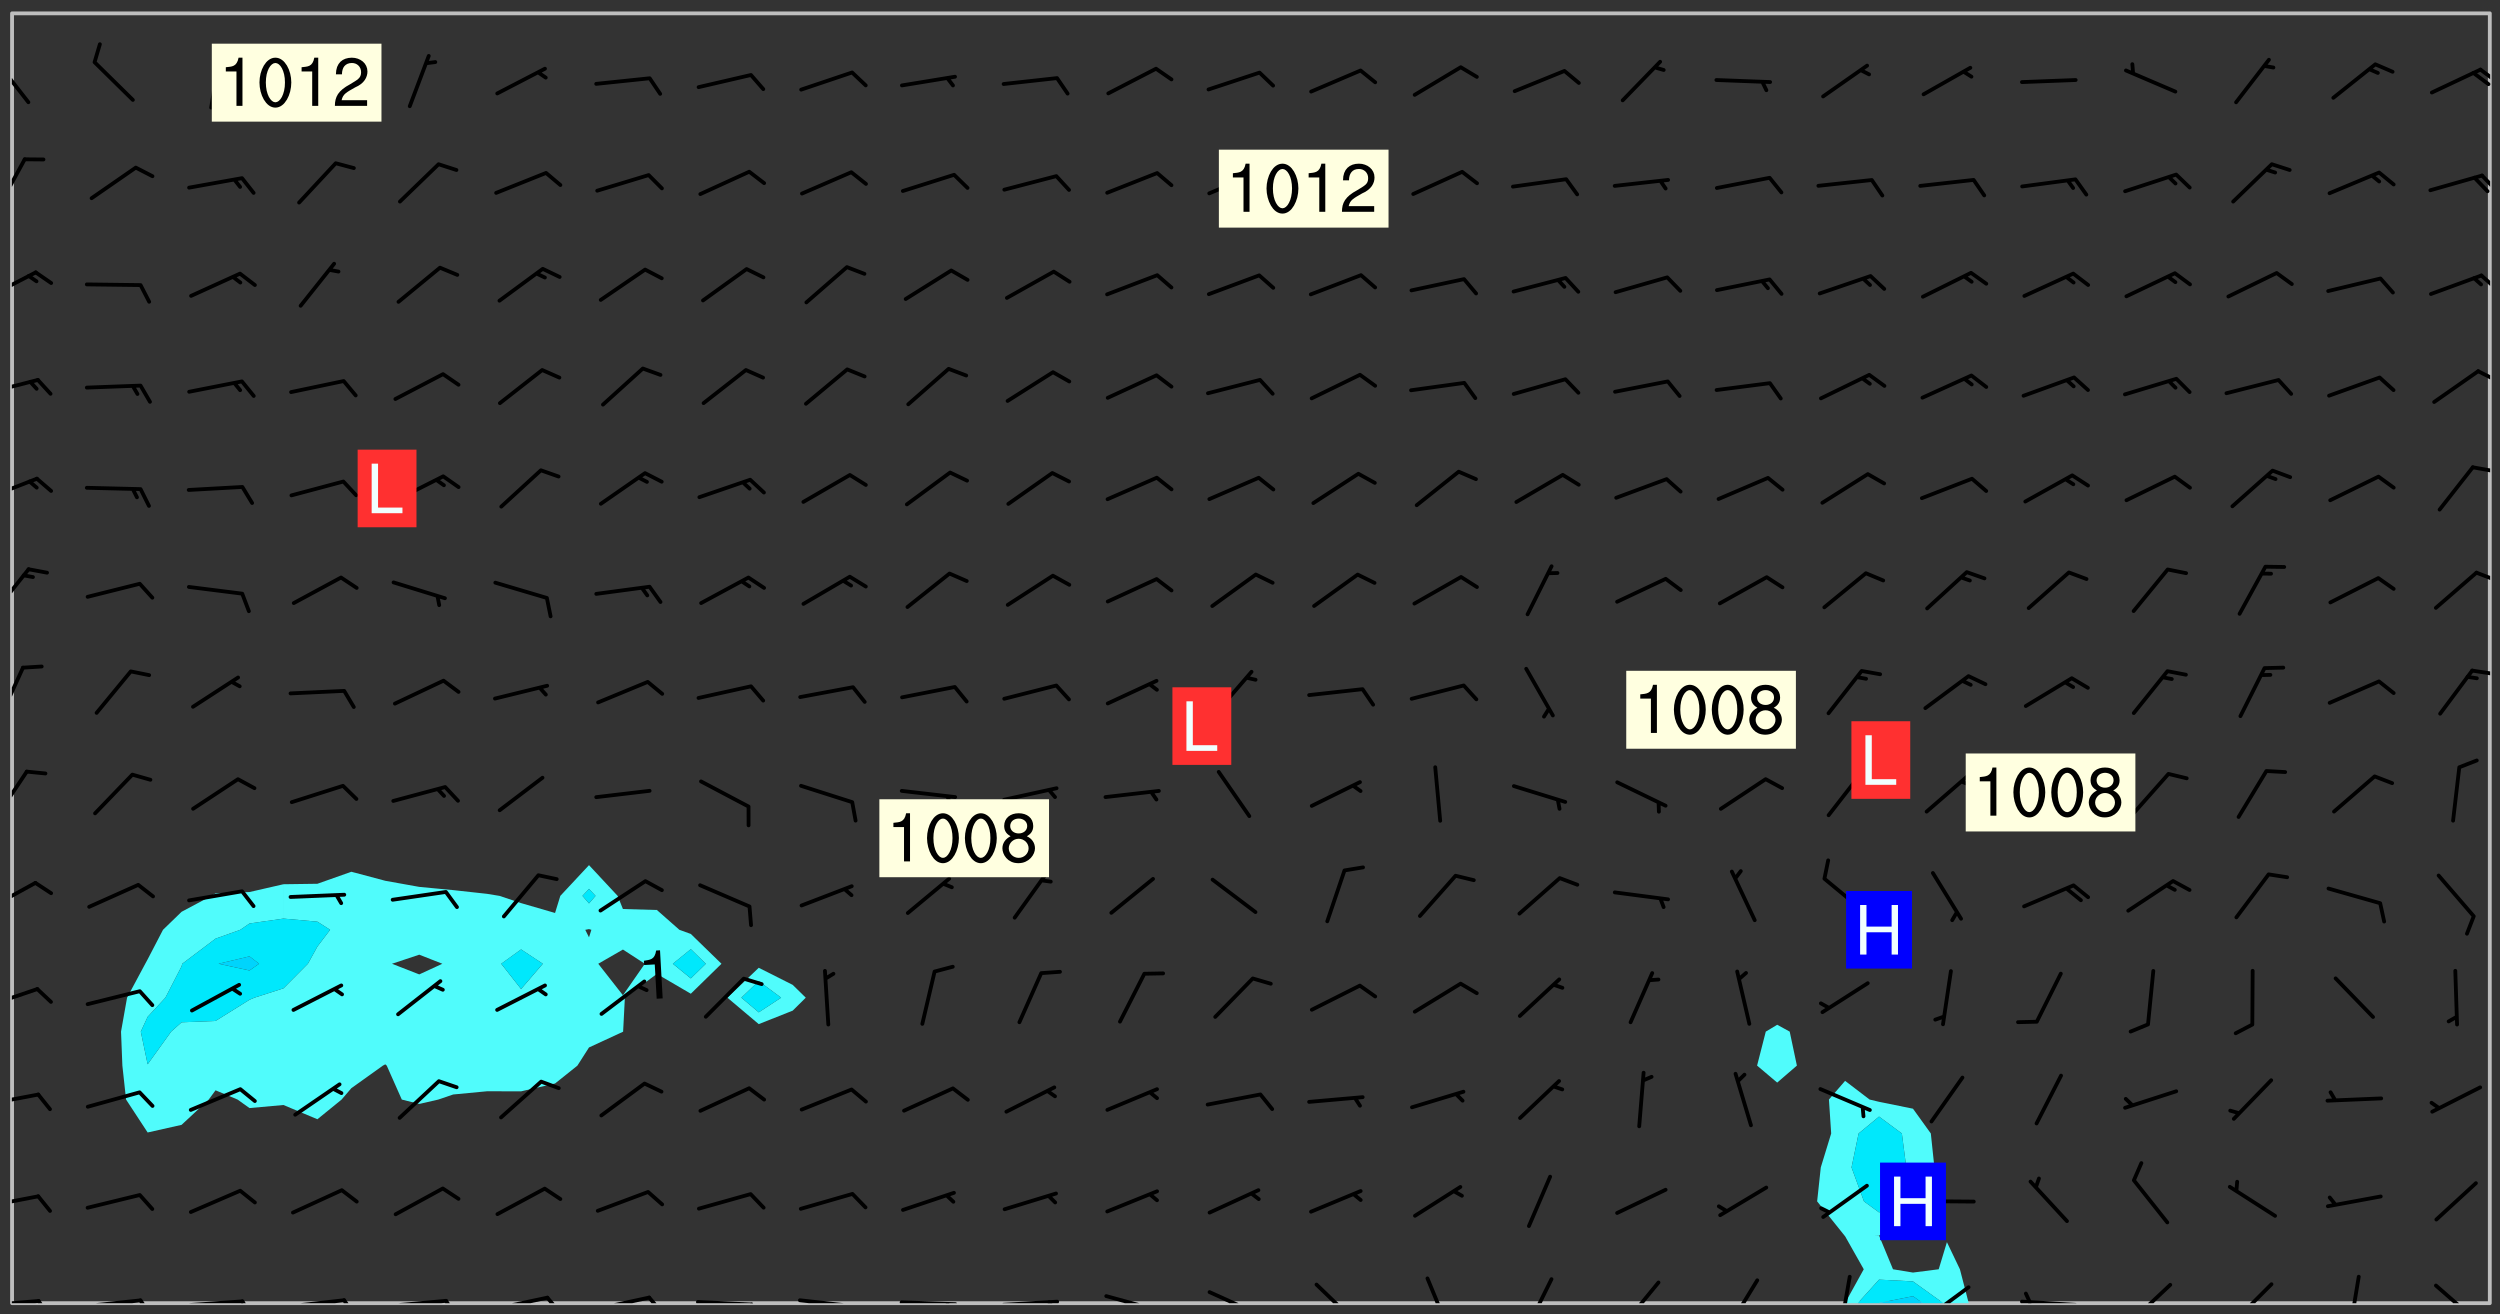 <svg xmlns="http://www.w3.org/2000/svg" role="img" xmlns:xlink="http://www.w3.org/1999/xlink" viewBox="142.45 309.95 326.84 171.84"><rect x="142.45" y="309.95" width="326.84" height="171.84" fill="#333333" stroke="none"/><defs><clipPath id="a"><path d="M144 311.672h1v168.656h-1zm0 0"/></clipPath><clipPath id="b"><path d="M144 311.672h324v168.656H144zm0 0"/></clipPath><clipPath id="c"><path d="M380 451h20v29.328h-20zm0 0"/></clipPath><clipPath id="d"><path d="M385 477h12v3.328h-12zm0 0"/></clipPath><clipPath id="e"><path d="M388 479h6v1.328h-6zm0 0"/></clipPath><clipPath id="f"><path d="M467 311.672h1v168.656h-1zm0 0"/></clipPath><clipPath id="g"><path d="M144 479h4v1.328h-4zm0 0"/></clipPath><clipPath id="h"><path d="M147 479h3v1.328h-3zm0 0"/></clipPath><clipPath id="i"><path d="M153 479h9v1.328h-9zm0 0"/></clipPath><clipPath id="j"><path d="M160 479h3v1.328h-3zm0 0"/></clipPath><clipPath id="k"><path d="M166 479h9v1.328h-9zm0 0"/></clipPath><clipPath id="l"><path d="M173 479h3v1.328h-3zm0 0"/></clipPath><clipPath id="m"><path d="M180 479h8v1.328h-8zm0 0"/></clipPath><clipPath id="n"><path d="M187 479h3v1.328h-3zm0 0"/></clipPath><clipPath id="o"><path d="M193 479h9v1.328h-9zm0 0"/></clipPath><clipPath id="p"><path d="M200 479h3v1.328h-3zm0 0"/></clipPath><clipPath id="q"><path d="M206 479h9v1.328h-9zm0 0"/></clipPath><clipPath id="r"><path d="M213 479h3v1.328h-3zm0 0"/></clipPath><clipPath id="s"><path d="M220 479h8v1.328h-8zm0 0"/></clipPath><clipPath id="t"><path d="M227 479h3v1.328h-3zm0 0"/></clipPath><clipPath id="u"><path d="M233 479h8v1.328h-8zm0 0"/></clipPath><clipPath id="v"><path d="M240 480h3v.328h-3zm0 0"/></clipPath><clipPath id="w"><path d="M246 479h9v1.328h-9zm0 0"/></clipPath><clipPath id="x"><path d="M252 480h2v.328h-2zm0 0"/></clipPath><clipPath id="y"><path d="M260 479h8v1.328h-8zm0 0"/></clipPath><clipPath id="z"><path d="M266 480h2v.328h-2zm0 0"/></clipPath><clipPath id="A"><path d="M273 479h8v1.328h-8zm0 0"/></clipPath><clipPath id="B"><path d="M279 479h2v1.328h-2zm0 0"/></clipPath><clipPath id="C"><path d="M286 479h9v1.328h-9zm0 0"/></clipPath><clipPath id="D"><path d="M292 480h2v.328h-2zm0 0"/></clipPath><clipPath id="E"><path d="M300 478h8v2.328h-8zm0 0"/></clipPath><clipPath id="F"><path d="M314 477h6v3.328h-6zm0 0"/></clipPath><clipPath id="G"><path d="M328 476h4v4.328h-4zm0 0"/></clipPath><clipPath id="H"><path d="M341 476h5v4.328h-5zm0 0"/></clipPath><clipPath id="I"><path d="M354 477h6v3.328h-6zm0 0"/></clipPath><clipPath id="J"><path d="M368 477h5v3.328h-5zm0 0"/></clipPath><clipPath id="K"><path d="M382 476h3v4.328h-3zm0 0"/></clipPath><clipPath id="L"><path d="M393 477h8v3.328h-8zm0 0"/></clipPath><clipPath id="M"><path d="M406 479h9v1.328h-9zm0 0"/></clipPath><clipPath id="N"><path d="M407 478h2v2.328h-2zm0 0"/></clipPath><clipPath id="O"><path d="M420 477h7v3.328h-7zm0 0"/></clipPath><clipPath id="P"><path d="M434 477h6v3.328h-6zm0 0"/></clipPath><clipPath id="Q"><path d="M449 476h3v4.328h-3zm0 0"/></clipPath><clipPath id="R"><path d="M460 477h7v3.328h-7zm0 0"/></clipPath><clipPath id="S"><path d="M144 466h4v2h-4zm0 0"/></clipPath><clipPath id="T"><path d="M144 452h4v3h-4zm0 0"/></clipPath><clipPath id="U"><path d="M144 439h4v3h-4zm0 0"/></clipPath><clipPath id="V"><path d="M144 425h4v5h-4zm0 0"/></clipPath><clipPath id="W"><path d="M144 410h3v7h-3zm0 0"/></clipPath><clipPath id="X"><path d="M144 396h2v8h-2zm0 0"/></clipPath><clipPath id="Y"><path d="M465 397h3v2h-3zm0 0"/></clipPath><clipPath id="Z"><path d="M144 384h3v7h-3zm0 0"/></clipPath><clipPath id="aa"><path d="M465 384h3v2h-3zm0 0"/></clipPath><clipPath id="ab"><path d="M144 372h4v4h-4zm0 0"/></clipPath><clipPath id="ac"><path d="M465 370h3v2h-3zm0 0"/></clipPath><clipPath id="ad"><path d="M144 359h4v3h-4zm0 0"/></clipPath><clipPath id="ae"><path d="M466 358h2v2h-2zm0 0"/></clipPath><clipPath id="af"><path d="M144 345h4v5h-4zm0 0"/></clipPath><clipPath id="ag"><path d="M466 345h2v3h-2zm0 0"/></clipPath><clipPath id="ah"><path d="M144 330h2v8h-2zm0 0"/></clipPath><clipPath id="ai"><path d="M466 332h2v3h-2zm0 0"/></clipPath><clipPath id="aj"><path d="M144 317h3v7h-3zm0 0"/></clipPath><clipPath id="ak"><path d="M466 318h2v3h-2zm0 0"/></clipPath><clipPath id="al"><path d="M465 319h3v3h-3zm0 0"/></clipPath><g id="am" clip-path="url(#clip1)"><path fill="#fff" fill-opacity="0" fill-rule="evenodd" d="M0 0h1000v1000H0zm0 0"/><path fill="#d3d3d3" fill-opacity="0" fill-rule="evenodd" d="M162.152 355.867l-.234.293.059.234.117.172.176.234.293.348.113.059.117-.172.059-.234.176-.176.465-.176h.699l.234.293.289.816.059.176.176.23.352.234.699.699.172.176.234.348.234.41.289.582.41.465.23.234.234.176.117.23.176.293.172 1.164v.234l.059.289.059.117.117.117.348.41.117.172.176.176.176.234.117.172.172.352.059.234.234.406.234-.059-.176.176-.059.93h-.582l-.234-.113-.348.113-.117.117-.059.293-.059.176-.117.172-.465.293-.059.234-.059.113v.645l.059.172v.41l.059.059v.406l.059.406.117.176.059.059.23.641-.059.293v.699l-.059.582v.234l-.059.23-.055.352v1.922l.055.117h.426l-.367.117-.023.352.891 1.168 1.742.539 1.34.359v.539l.09.809.535.715 1.52.27.891-.086.09 1.164.535.18 1.16-.18 2.055-.984 1.16-.363 1.879-.176 1.695-.18-.18.719-1.516.086-1.25.09-.805.27-1.074.809.27.719.535.898-.18.625-.266.809.266 1.078.625.898.805.18 1.25-.18-.266.723.098.504.055.293v.172l.059.293v.406l.176.117.352.117h.406l.293-.176.113-.117.059-.117.117-.23.059-.176.352-.465.23-.176.176-.059.176.059.059.176.117.988.055.469.059.172.117.234.176.059.816.059h.289l.117.234.059.406.059.352v1.105l.117.293.117.348.289.699.176.352.582.754.352.176.172.059.469.234.641.465.348.234.293.176.293.055.23.062.816.348.293.176.113.172.352.352.117.176.523.641v.289l.059.352v.348l.059.352.059.289.117.059.172.059h.176l.582.234.176.117.176.289.176.234.113.234.293.23.117.117v.41l.059.055.289.234.234.117.059.117.117.172.059.117.23.234.059.176.234.059.117.059-.117.113-.059.117v.117l-.117.293-.117.289v.582l.176.117.117.059.059.117.117.117.113.059.176.348.059.352.059.406v.176l-.059.176-.117.699v.172l.117.176.293.293h.406l.176.117.117.172.117.293v.234h-.527l-.23-.234h-.234l-.176.059-.059.699.059.348.117.176.176.41.117.23.289.469.176.055h.523l.234.059.758.641.059.293v.234l.059.059.23.348v.352l-.117.172v.293l.293.289.293.176.172.059.293.176.293.117.582.406.289.234.293.176.219.16.016.012.23.176.641.523.176.234.117.176.176.176.113.172v.641l.117.176.469.117.582.117.234.059.23.113.293.117.113.059.586.352.289.172.176.062.176.055.176.059.699.352.289.176.234.055.289.176.234.117.641.406.293.117.172.059.234.059.41.059.23.059.234.117.059.172-.41.176.469.059.059.293.113.234.176.055.234.059.176.059.406.117.641.234.117.172.059.234v.176l-.059.117-.059.406.234.234.117.059.348.117.641.23.176.117.289.117.176.176.234.465.582 1.105.176.176.348.176.176.117.352.117 1.047.523.234.059.465.113.293.059.465.176.758.582.234.234.348.465.176.176.289.234.816.699.293.176.289.289.293.176.293.289.695.641.176.176.293.234.289.234.469.289.641.582.348.234.234.293.348.348.352.465.934.992.348.406.117.176.234.059.113.117.645.176.23.113.234.059.293.176.23.117.934.699.406.406.234.176.406.176.234.117.816.348.348.234.234.117.293.289.23.117.758.352.352.172.23.059.293.117.234.059.871.176h.816l.469.23.172.059.875.699.465.117.293.059.176.059.23.059.469.059.348.059.352.059.406.059h.293l.172.059v.23l.176.176h.293l.348.059.352.059.699.117h.641l.465-.234.293-.176.172-.117.41-.172.289-.176.934-.465.469-.293.523-.293.465-.172.465-.176 1.051-.465.289-.117.41-.117.289-.117.527-.176 1.516-.699.582-.348.289-.059.293-.059.348-.117.875-.23.352-.117h.113l.234-.059.875-.234.234-.059h.812l.352-.059.816-.117.172-.059.352-.055.293-.059.23-.059.816-.176.176-.059h.348l.234-.059.465-.117.758-.172.234-.059h.348l.41-.117.289-.059 1.285-.059h.289l.41-.059.23-.059h.176l.875-.117h.406l.41-.117h.348l.352-.113.871-.059h1.75l1.047.289.41.117.289.117.352.117.289.117 1.051.172.289.059h.293l.293.059.172.059.41.059.172.059.117.059h.117l.117.059.352.059h.113l.41.066 1.922.395 1.926.395 1.52.449 1.695.719 2.145.805 1.605-.719 1.43-.805 1.16-1.078 1.25-.449 3.035-.719 1.875-.359 2.145-1.348 2.234-1.254 2.5-1.258 1.695-.449 1.785-.18 1.16-.27.625.539 1.34-.27.715-.988.984-1.344.445-.18.805-.359 1.875-.539 1.785-.449 1.25-.27 1.16-.09 1.699-.09 1.961-.27 1.25-.09h.539l.625-.09h.891l2.145-.18 2.41-.18 2.59-.09 1.695.18 1.609.09 1.43.359 1.16.719 1.875.988 1.16 1.527.266.715.629.09.355.898.535.539.535 1.527 1.074.359h.535l-.805.535.09 1.707.715 2.695.891.805.895.988.715 1.258 1.785.539 1.52-.18.355 1.344 1.609-.805.98-.539.27.27.316-.215.219-.145.801.449.449-.359h.355l.535-.27.539-.719.535-.27.625-.988 1.16.449.84.371 1.395.617 1.695-.18h1.605l1.785.09.18-1.707.535-1.344.805.27.492.848.402.406-.09.539v.359l.715.449.711-.27h1.43l.359.988.445 1.258.715 1.344 1.25.629 1.695.629.715-.18.18-.539.98-.09.449.359.086 1.258-.266.629-.535.18v.539l.715.984.266.539.984.988.801 1.078-.266.359-.09.898-.625 2.332-.355 2.066-.09 1.793-.18.719-.09.539v1.438l-.98 1.883-.359 1.707-.535.898-.805 1.168-.266.539 2.055 1.254.086.359-.355.539-.09-.18v.809l.09 1.438-.445.715-1.074.094-.266.715.535.898.805.719 1.16.809 1.34.27.445.359-.355.449-1.789-.09-1.25-.449-.715-.719-.625-.09-.176 3.59-.188 1.309h89.359V311.703h-55.27v49.082l.762.125 3.289.543 2.023 2.836v2.754l2.352.332 2.348.332h4.051l-1.379 4.16-2.023.707-2.023.703-.543.344-2.594 1.617-.188.117-2.023-2.078-.73-2.742-2.672-2.078-1.375-3.5-.066-.082-1.957-2.672 2.75-1.418v-49.082H294.422v91.414l.117.031.133.012.074.074.105.047.09.059.086.059.09.059.297.297.059.09.031.117.027.117.016.137-.031.117-.059.09-.059.086-.043.105-.047.102-.027.121v.145l.176.27.148.148.074.086.074.074.043.105.062.09.059.086.043.105.059.09.047.102.043.105.059.086.117.18.074.074.062.086.059.09.043.105.059.09.059.086.062.09.059.09.043.102.117.18.074.074.059.086.074.074.09.059.105.047h.148l.133-.016.133.016.102-.047.074-.074.047-.102-.016-.133v-.148l-.047-.105-.027-.117-.047-.102-.027-.121-.043-.102-.062-.09-.043-.102-.043-.105-.031-.117-.016-.133-.012-.137.086-.059.059-.086.121-.031.043.105.016.133v.117l.059.102.059.09.09.059.148.148.059.09.043.105-.012.102.086.059.105.047.086.059.09.059.074.074-.117.027-.105.047-.086.059-.074.074-.059.09-.062.086-.027.121-.047.102-.043.105-.031.117-.012.133-.016.133v.148l.027.117.047.105.043.102.059.09.074.074.09.059.074.074.09.059.059.09.043.105.047.102.117.031.133.016h.148l.117-.031.105.043.043.105.047.102.027.121L299.5 410l.027.117.031.121.027.117.105.043.102.047.133-.016.148.148.062.086.074.074.07.074.09.062.105.043.102.043.117.031.137.016.117-.031.074-.074.027-.117-.012-.133-.031-.121-.027-.117.043-.105h.117l.09.062.117.027h.148l.133.016h.148l.133.016.133-.016h.148l.133-.016.133-.012.137.012.117-.027.133-.016.191-.059-.059.176-.016.133-.027.121-.016.133-.059.086-.133.016-.105.047-.105.043-.117.031-.117.027-.266.031h-.148l-.133.016-.074.074.059.086.148.148.117.18.074.07.09.062.09.059.086.059.09.059.102.043.105.062.105.043.086.059.105.047.102.043.18.117.059.09-.043.102-.047.105.016.133.223.223.059.09.043.102.031.121.043.102.016.133.031.117.012.137.031.117.148.148.102.043.105.043.117.031.133.016.137.016h.117l.117-.031.09-.059.043-.105.047-.102.043-.105.031-.117.012-.133v-.148l-.012-.133-.016-.133-.031-.117-.043-.105-.047-.105-.043-.102-.043-.105-.016-.133.016-.133.027-.117.031-.117.027-.121.047-.102.09-.059.086-.062.074-.074.09-.059.223-.223.059-.086.074-.074.117-.18.059-.086v-.148l-.074-.074-.102-.047-.105-.043-.102-.043-.059-.09-.047-.105-.027-.117.09-.059.117-.031.102-.043.18-.117.148-.148.012-.133-.012-.105-.09-.059-.133.016h-.148l-.133.016-.133-.016-.121-.031-.086-.059-.074-.074-.059-.09-.062-.086-.117-.18-.059-.086.031-.121.086-.059.121-.031.059-.086v-.121l-.031-.117-.059-.09-.059-.086-.047-.105-.027-.117-.016-.133.059-.09.074-.074.09-.059.117-.18.074-.074.059-.086.148-.148.121-.031.133-.016.133.016.074.074.043.105.016.133-.031.117-.117.031-.133.012-.148.148-.043.105-.047.102-.027.121-.031.117v.148l.031.117.043.105.059.09.074.07.074.074.117.031.121.027.117-.027.133-.016h.117l.09.059.074.074.047.105.059.086.102.047.133.016.105.043.086.059-.012.105-.074.074-.18.117-.059.09-.09.059-.07.074-.074.074-.062.09-.027.117-.016.133.016.133-.016.133v.148l.016.133.027.117.031.121.074.074.09.059.086.059.09.059.117.031v.086l-.102.047-.09.059-.266.031-.117.027h-.148l-.105.043-.102.047-.059.09-.062.234-.012.133-.031.121-.016.133v.293l-.012.133.012.137.016.133.133.016.133.012.121.031.086.059.074.074.047.105.043.102.016.133v.445l-.016.133v.445l.031.266.027.117.016.133.031.117.086.211.031.266v.148l-.031.117-.027.117-.031.121-.027.117-.031.117-.031.121-.012.133-.016.133.09.059.117-.031.102.016.047.105-.031.266v.441l-.043.105-.047.105-.043.102-.043.105-.059.086-.031.121-.043.117-.031.117-.016.133.016.133.059.09.105.047.086.059.059.086-.012.137-.031.117-.043.102v.445l-.016.133v.148l-.031.117-.043.105-.027.117-.047.105-.043.102-.031.121-.027.117-.031.133-.031.117-.027.117-.043.105-.031.117-.031.121-.012.133-.016.133v.297l.027.117v.148l.047.398.027.117.059.09.121.031h.148l.133-.016.059.09v.117l-.059.09-.09.059-.102.043-.105.047-.09.059-.086.059-.137.016-.117-.031-.133-.016-.102.047-.062.086-.012.137-.016.133-.031.117-.027.117-.016.133-.031.121v.297l.016.133.031.117v.148l.012.133v.148l-.027.117-.047.102-.027.121-.031.117-.059.09-.074.074-.102.043-.105.047-.117.027-.121.031-.102-.047.059-.086.105-.047.027-.117.031-.117.027-.121.031-.117v-.148l.016-.133-.031-.117-.043-.105-.105.016-.074.074-.102.043-.09.062-.074.074-.043.102-.016.133-.031.117L304.25 426l-.031.117-.027.117-.031.121-.027.117-.031.117-.043.105-.09.059h-.09l-.117-.031-.031-.086.016-.137-.031-.117v-.148l-.012-.133v-.148l-.062-.234-.027-.121-.043-.102-.047-.105-.059-.086-.059-.09-.043-.105-.062-.086-.148-.148-.07-.074-.105-.047-.105-.043-.102-.043-.297-.297-.09-.074-.086-.059-.105-.043-.09-.062-.086-.059-.105-.043-.09-.059-.086-.062-.074-.07-.105-.047-.086-.059-.105-.043-.09-.062-.102-.043-.105-.043-.086-.059-.105-.047-.105-.043-.102-.047-.09-.059-.102-.043-.105-.043-.09-.062-.117-.027-.133-.016-.133.016H299.75l-.133.016-.117-.031-.09-.059-.074-.074-.09-.059-.102-.047h-.148l-.121-.027-.102-.043-.074-.074-.117-.18-.09-.059-.102-.043-.09-.062-.105-.043-.09-.059-.086-.059-.105-.047-.059-.086-.059-.09-.043-.105-.047-.102-.074-.074-.086-.059-.074-.074-.09-.059-.223-.223-.043-.105-.031-.266.105-.043h.145l.105.043.074.074.09.059.086.059.105.047.09.059.148.148.07.074.148.148.062.086.074.074.086.059.074.074.09.062.09.059.086.059.27.176.102.047.105.043.102.043.047-.074.059-.086.074-.074.07-.074.105.043.074.074.059.09.043.102.047.105.043.105.121.027.117-.027.074-.09.043-.105.059-.09.074-.074.105-.043.117-.027.133.012.09.059.148.148.059.09.043.105.047.102.043.105.043.102.105.047.105.043.133.016.086-.059.059-.09.074-.074.105-.043.117.027.105.047.102.043.105.043.102.047.18.117v.117l-.016.133.016.133.016.137.059.086.102.047.121.027.117.031h.148l.117-.031.059-.09.18-.117.059-.09.074-.074.059-.086.117-.18.18-.117.117.031.09.059.043.074-.016.133v.117l.09.059h.148l.133-.016.133-.012.266-.031.105-.043.117-.031.121-.027.074-.074.07-.074.062-.09-.016-.105-.047-.102-.102-.043-.105-.016-.117.027-.266.031h-.148l-.074-.074-.09-.059-.117-.031-.117-.027-.133-.016h-.148l-.133.016h-.297l-.105-.047-.148-.148-.043-.102-.059-.09.223-.223.086-.059.105-.043.117-.031.133-.016.133.016.137.016.102.043.133-.012.09-.062.102-.043.062-.09-.047-.102-.09-.059-.117-.031-.102-.043-.059-.09-.062-.09v-.117l.016-.133.105-.047.074-.07v-.121l-.09-.059-.031-.117.09-.059.074-.074.043-.105.059-.09.047-.102.016-.133v-.148l-.047-.105-.043-.102-.09-.059-.133-.016-.102-.043-.137-.016-.117-.031h-.445l-.133-.016-.133-.012-.133-.016-.117-.031h-.148l-.133-.016-.133-.012-.266-.031-.121-.043-.086-.059-.074-.074v-.148l.012-.133.105-.047.102-.043.133-.016h.152l.133-.016h.293l.121.031.102.043.09.059.234.062.121-.047.09-.059.102-.043.133-.016.105.043.102.047.133.012.121-.027h.145l.121-.031.117-.027.105-.047.074-.074.086-.059.148-.148.059-.086.047-.105.027-.117.016-.105-.102-.043-.09-.059-.117-.031-.105-.043-.09-.062-.074-.086-.074-.074-.102-.043-.105-.047-.102-.043-.059-.09-.047-.102-.086-.211-.062-.086-.059-.09-.074-.074-.086-.059h-.27l-.117.031-.09.059-.102.043-.133.016-.105-.016-.027-.117-.062-.09-.117-.031-.102-.043-.148-.148-.031-.117-.016-.105.074-.074.18-.117.117-.027.117-.031.137.016.102.043.105.043.102.047.105.043.117.031.133.016.117.027.133.016.105-.016.09-.059-.074-.074-.105-.043-.074-.074-.074-.09-.148-.148-.086-.059-.09-.059-.074-.074-.09-.059-.102-.047-.121-.027-.102-.047-.105-.043-.117-.031-.102-.043-.121-.031h-.148l-.117.031-.105.043-.086.062-.18.117-.086.059-.09.059-.105.047-.086.059-.105.043-.102.043-.105.047-.074.074-.059.09-.059.086-.047.105-.059.086-.074.074-.133-.012-.117-.031h-.117l-.074.074-.09.059-.074.074-.09.059-.086.059-.105.047-.102.043-.137.016-.102-.043-.148-.148-.105-.047h-.086l-.105.047-.102.043-.121.031-.117-.031-.074-.074v-.117l.031-.121.074-.07.059-.09.074-.074.117-.031.105-.043h.293l.133-.016.137-.016.102-.043.09-.059.102-.047.09-.059.133-.012.09.059.133.012.09-.059.086-.059.105-.043.09-.059.086-.062.09-.059.148-.148.059-.086.059-.09.105-.043.133-.016.117.027.121.031.059-.059.059-.09.031-.266.027-.117.105.012.133.016.102-.043.09-.059.059-.09.074-.074.059-.09.047-.102.012-.133-.012-.133-.047-.105-.148-.148-.059-.09-.059-.086-.043-.105v-.445l.016-.133v-.148l.012-.133-.059-.059-.09.059-.102-.043-.18-.117-.086-.059-.062-.09-.059-.09-.074-.074-.086-.059-.121.031-.102.012-.105.047-.086.059-.105.043-.148.148-.09.059-.086.059-.09.062-.105.043-.133.016v-.121l.105-.043.117-.031.074-.07.043-.105v-.148l-.027-.117-.148-.148-.133-.016h-.148l-.117.031-.105.043-.102.043-.09.062-.117.027-.074-.074.012-.133-.043-.102-.043-.105-.09-.059-.117.027-.121.031-.117.031-.102.043-.121.031-.102.043-.105.043-.09.059-.102.016v-.117l.016-.133-.059-.09-.074.043-.148.148-.059.09-.074.074-.047.105-.043.102-.074.074-.059.09-.074.074-.059.086-.074.074-.09.062-.074.07-.074.074-.102.016-.133.016-.105-.043v-.121l.148-.148.043-.102.059-.09.047-.102.043-.105.059-.09.031-.117.043-.102.031-.121.027-.117.047-.105.043-.102.043-.105.074-.07.09-.062.09-.059.102-.043h.297l.266-.031.105-.043-.074-.074-.117-.031-.105-.043-.09-.059-.102-.047-.09-.059-.102-.043-.105-.043-.09-.062-.086-.059-.105-.043-.102-.043-.121-.031-.117-.031-.102-.043L297.5 410.25l-.102-.043-.09-.059-.043-.105-.016-.133.102-.043.133-.016.137.016.133-.016.102-.043.059-.09.016-.105-.09-.059-.074-.074-.102-.043-.09-.059-.148-.148-.043-.105-.016-.133v-.293l-.059-.09-.09-.059-.074-.074-.043-.105-.031-.117-.059-.09-.074-.074-.117-.027-.074-.074-.09-.059-.09-.062-.086-.059-.074-.074-.059-.086-.047-.105-.086-.059-.148-.148-.195-.059-.133.016-.102.043-.074.074-.047.102-.043.105-.059.09-.059.086-.297.297-.09.059h-.086l-.062-.086-.043-.105.031-.117.059-.09.027-.117-.012-.133-.09-.062-.105.047-.117.027-.117.031-.27.176-.102.047-.117.027-.105.047-.09.059-.102.043-.059-.086-.047-.105.016-.133.047-.105.07-.074.074-.07.059-.09v-.148l-.043-.105h-.238l-.102.047-.031.117-.027.117-.031.121-.074.043-.133.016-.074-.047-.043-.102-.043-.105-.047-.102-.043-.105-.121.031-.102.043-.133.016-.117.031-.105.043-.09.059-.102.047-.121.027-.133.016-.102-.043-.059-.09-.047-.105-.043-.102-.043-.105v-.117l.059-.09.086-.059.18-.117.102-.047.105-.043.105-.059.102-.043.09-.062.102-.043.105-.059.102-.047.09-.059.105-.043.102-.043.09-.062.102-.043.137-.016.117.031.102.043.121.031.102.043.105.047.102.043.105.043.102.047.105.043.102.043.105.047.086.059.105.043.117.031.105.043.102.047.09.059.105.043.102.043.105.047.117.027.102.047.121.027h.148l.086-.059.016-.102.059-.09-.027-.117-.074-.074-.117-.18-.074-.074-.09-.074-.18-.117-.086-.059-.105-.043-.102-.047-.27-.176-.059-.09-.074-.074-.059-.09-.043-.102-.031-.117-.016-.137v-.562l-.012-.133-.016-.133-.031-.117-.016-.133-.012-.133-.031-.121-.223-.223-.059-.086-.016-.105.031-.117.133-.016v-91.414H172.992v1.453l-.059.234-.352 1.051-.172.523-.117.348-.176.41-.117.172-.234.293-.23.059h-.352l-.117.059-.23.406v.293l.117.176.23.23.117.234.641.758.293.465.176.234.23.352.234.348.641.816.176.465.172.41.117.695.176.469.117 1.398.059.465v.875l.117 1.047v4.781l-.059.465-.352 1.281-.176.523-.113.41-.352.93L172.934 336l-.234.582-.117.176-.172.348-.176.406-.352.816-.059.293-.113.293-.117.289-.059.176-.117.875-.059.406-.059.117-.059.176-.059.172-.23.527-.117.172v.234l-.117.234-.059.172-.176.586v.289l-.059.176v.293l-.059.113-.059.527v.172l-.055.234v2.621l-.176.816-.117.176-.176.234-.117.172-.113.234-.586.934-.23.289-.293.465-.176.234-.289.352-.352.699-.113.23-.176.41-.176.23-.406.527-.816.699-.293.172-.289.234-.176.117-.176.176-.523.406-.527.176-.172.176-.234.055-.641.176h-.758m12.211 31.023l-1.074.449.359.895 1.25-.715.445-.539-.98-.09"/><path fill="#d3d3d3" fill-opacity="0" fill-rule="evenodd" d="M201.508 416.598h-.895l.449.629.98.359.805-.09.445-.988-.176.09-.715-.355-.895.355m154.621 59.07l-.059-.523v-.293l.113-.293.059-.23.469-.469h.113l.117-.113.117-.059h.176l.234-.059h.348l.234.059.117.059.23.172.059.176.117.582v.293l-.117.176-.172.289-.176.176-.527.523-.23.234-.117.059h-.176l-.117-.059-.406-.293-.176-.117-.117-.059-.059-.113-.055-.117m6.641-10.957l-.059-.172v-1.109l.059-.172.176-.059.172-.059h.176l.234-.059.117.059.059.699-.059.172-.117.176-.117.059-.234.523-.113.059h-.234l-.059-.117m9.613-14.391l-.117-.176v-.699l.293-.875.117-.172.176-.352.113-.23.117-.293.352-.758.117-.23.172-.234h.176l.117-.059h.641l.117.059.234.234.172.113.352.293.117.117.113.176v.113l.117.059.117.117v.699l-.059.176v.23l-.059.176-.348 1.051-.117.23-.117.234-.117.059-.23.234-.641.289h-.875l-.41-.117-.641-.465"/><path fill="none" stroke="#bebebe" stroke-linecap="round" stroke-linejoin="round" stroke-miterlimit="10" stroke-width=".5" d="M467.957 311.695H144.027v168.625h323.93v-168.625"/><g clip-path="url(#a)"><path fill="#fff" fill-opacity="0" fill-rule="evenodd" d="M144 475.891v4.438h.004H144V311.672h.004H144v164.219"/></g><g clip-path="url(#b)"><path fill="#fff" fill-opacity="0" fill-rule="evenodd" d="M144.004 480.328V311.672h75.449v111.379l-3.75 4.02-.688 2.234-4.441-1.289-2.82-.945-1.617-.266-4.438-.488-4.438-.422-4.441-.797-4.438-1.18-4.438 1.57-4.438.062-4.441 1.02-4.438.176-.531.324-3.906 2.082-2.43 2.355-2.008 3.863-.312.574-2.379 4.438-.789 4.438.176 4.441.484 4.438 2.82 4.305 4.438-1 3.547-3.305.891-1.211 2.879 1.211 1.559 1.113 4.441-.402 4.438 1.863 3.164-2.574 1.273-1.488 4.125-2.949.312-.168.191.168 1.969 4.438 2.281.574 2.488-.574 1.949-.664 4.438-.422 4.438.012 4.441-1.027 2.922-2.336 1.516-2.375 4.438-2.051.023-.016.23-4.438 4.184-3.113 4.438 2.594 4.008-3.918-4.008-3.898-1.492-.539-2.945-2.594-4.438-.125-.691-1.719-3.746-4.02v-111.379h22.191v124.801l-4.098 3.91 4.098 3.457 4.438-1.762 1.711-1.695-1.711-1.676-4.438-2.234V311.672h133.148v132.25l-1.492.898-1.137 4.441 2.629 2.223 2.574-2.223-.938-4.441-1.637-.898v-132.25h93.203v168.656h-68.16l-1.152-4.438-1.699-3.547-1.074 3.547-3.363.43-2.613-.43-1.824-4.414-.613-.023.613-.004 4.438-.219 3.906-4.215-1.105-4.441-.469-4.438-2.332-3.238-4.438-.902-1.238-.297-3.199-2.441-2.113 2.441.293 4.438-1.359 4.438-.477 4.441 3.555 4.438.102.117 2.441 4.32-2.441 4.41-.012.027H144.004"/></g><path fill="#50fcfc" fill-rule="evenodd" d="M158.449 449.262l-.176-4.441.789-4.438 2.379-4.438.312-.574 2.008-3.863 2.43-2.355 3.906-2.082.531-.324 4.438-.176 4.441-1.02v4.492l-4.441.641-1.203.824-3.234 1.156-4.352 3.281-.086.328-2.117 4.109-2.32 2.5-.898 1.938.898 4.27 3.07-4.27 1.367-1.219 4.438-.176 4.438-2.766.645-.277 3.797-1.219 3.195-3.219 1.242-2.246 1.664-2.191-1.664-1.062-4.438-.402v-4.492l4.438-.062 4.438-1.57 4.438 1.18 4.441.797v8.863l-3.566 1.188 3.566 1.391 3.02-1.391-3.02-1.188v-8.863l4.438.422 4.438.488 1.617.266 2.82.945v6.055l-2.598 1.875 2.598 3.305 2.84-3.305-2.84-1.875v-6.055l4.441 1.289.688-2.234 3.75-4.02v3.102l-.855.918.855.988v3.352l-.488.098.488.98.312-.98-.312-.098v-3.352l.855-.988-.855-.918v-3.102l3.746 4.02.691 1.719v5.297l-3.227 1.859 3.227 4.117 2.863-4.117-2.863-1.859v-5.297l4.438.125 2.945 2.594 1.492.539v1.988l-2.352 1.91 2.352 1.918 1.961-1.918-1.961-1.91v-1.988l4.008 3.898-4.008 3.918-4.438-2.594-4.184 3.113-.23 4.438-.023.016-4.438 2.051-1.516 2.375-2.922 2.336-4.441 1.027-4.438-.012-4.438.422-1.949.664-2.488.574-2.281-.574-1.969-4.438-.191-.168-.312.168-4.125 2.949-1.273 1.488-3.164 2.574-4.438-1.863-4.441.402-1.559-1.113-2.879-1.211-.891 1.211-3.547 3.305-4.438 1-2.82-4.305-.484-4.438"/><path fill="#00e8fc" fill-rule="evenodd" d="M161.754 449.09l-.898-4.27.898-1.938 2.32-2.5 2.117-4.109.086-.328 4.352-3.281 3.234-1.156 1.203-.824v4.297l-4.043.965 4.043.883 1.254-.883-1.254-.965v-4.297l4.441-.641 4.438.402 1.664 1.062-1.664 2.191-1.242 2.246-3.195 3.219-3.797 1.219-.645.277-4.438 2.766-4.438.176-1.367 1.219-3.07 4.27"/><path fill="#00d4fc" fill-rule="evenodd" d="M175.066 436.828l-4.043-.883 4.043-.965 1.254.965-1.254.883"/><path fill="#fff" fill-opacity="0" fill-rule="evenodd" d="M197.262 434.758l-3.566 1.188 3.566 1.391 3.02-1.391-3.02-1.188"/><path fill="#00e8fc" fill-rule="evenodd" d="M210.574 439.25l-2.598-3.305 2.598-1.875 2.84 1.875-2.84 3.305m8.879-11.191l-.855-.988.855-.918.855.918-.855.988"/><path fill="#fff" fill-opacity="0" fill-rule="evenodd" d="M219.453 431.41l-.488.098.488.98.312-.98-.312-.098m4.438 2.676l-3.227 1.859 3.227 4.117 2.863-4.117-2.863-1.859"/><path fill="#00e8fc" fill-rule="evenodd" d="M232.766 437.863l-2.352-1.918 2.352-1.91 1.961 1.91-1.961 1.918"/><path fill="#50fcfc" fill-rule="evenodd" d="M241.645 443.84l-4.098-3.457 4.098-3.91v1.742l-2.273 2.168 2.273 1.918 2.926-1.918-2.926-2.168v-1.742l4.438 2.234 1.711 1.676-1.711 1.695-4.438 1.762"/><path fill="#00e8fc" fill-rule="evenodd" d="M241.645 442.301l-2.273-1.918 2.273-2.168 2.926 2.168-2.926 1.918"/><path fill="#50fcfc" fill-rule="evenodd" d="M374.793 451.484l-2.629-2.223 1.137-4.441 1.492-.898 1.637.898.938 4.441-2.574 2.223"/><g clip-path="url(#c)"><path fill="#50fcfc" fill-rule="evenodd" d="M383.57 471.453l-3.555-4.438.477-4.441 1.359-4.438-.293-4.438 2.113-2.441 3.199 2.441 1.238.297v1.93l-2.672 2.211-.926 4.438 1.629 4.441 1.969 1.441 3.945-1.441-.383-4.441-.578-4.438-2.984-2.211v-1.93l4.438.902 2.332 3.238.469 4.438 1.105 4.441-3.906 4.215-4.438.219-.613.004.613.023 1.824 4.414 2.613.43 3.363-.43 1.074-3.547 1.699 3.547 1.152 4.438h-3.312l-3.977-2.852-4.438-.23-2.789 3.082h-1.66l.012-.027 2.441-4.41-2.441-4.32-.102-.117"/></g><path fill="#00e8fc" fill-rule="evenodd" d="M386.141 467.016l-1.629-4.441.926-4.438 2.672-2.211 2.984 2.211.578 4.438.383 4.441-3.945 1.441-1.969-1.441"/><g clip-path="url(#d)"><path fill="#00e8fc" fill-rule="evenodd" d="M385.32 480.328h2.754l.035-.039 4.438-.879 1.285.918h2.691l-3.977-2.852-4.438-.23-2.789 3.082"/></g><g clip-path="url(#e)"><path fill="#00d4fc" fill-rule="evenodd" d="M388.074 480.328l.035-.039 4.438-.879 1.285.918h-5.758"/></g><g clip-path="url(#f)"><path fill="#fff" fill-opacity="0" fill-rule="evenodd" d="M467.996 480.328H468V311.672h-.004H468v168.656h-.004"/></g><path fill="#fff" fill-opacity="0" fill-rule="evenodd" d="M225.184 442.527l5.832-.324-.551-9.945-5.832.324.551 9.945"/><path fill-rule="evenodd" d="M228.23 434.219l.508-.031.348 6.285-.785.047-.25-4.484-1.387.078-.031-.555.559-.098.246-.066.227-.102.195-.152.16-.223.125-.301.086-.398"/><g clip-path="url(#g)"><path fill="none" stroke="#000" stroke-linecap="round" stroke-linejoin="round" stroke-miterlimit="10" stroke-width=".5" d="M147.5 480.035l-7 .586"/></g><g clip-path="url(#h)"><path fill="none" stroke="#000" stroke-linecap="round" stroke-linejoin="round" stroke-miterlimit="10" stroke-width=".5" d="M147.5 480.035l1.332 2.062"/></g><g clip-path="url(#i)"><path fill="none" stroke="#000" stroke-linecap="round" stroke-linejoin="round" stroke-miterlimit="10" stroke-width=".5" d="M160.809 479.957l-6.988.742"/></g><g clip-path="url(#j)"><path fill="none" stroke="#000" stroke-linecap="round" stroke-linejoin="round" stroke-miterlimit="10" stroke-width=".5" d="M160.809 479.957l1.375 2.035"/></g><g clip-path="url(#k)"><path fill="none" stroke="#000" stroke-linecap="round" stroke-linejoin="round" stroke-miterlimit="10" stroke-width=".5" d="M174.137 480.086l-7.012.488"/></g><g clip-path="url(#l)"><path fill="none" stroke="#000" stroke-linecap="round" stroke-linejoin="round" stroke-miterlimit="10" stroke-width=".5" d="M174.137 480.086l1.297 2.078"/></g><g clip-path="url(#m)"><path fill="none" stroke="#000" stroke-linecap="round" stroke-linejoin="round" stroke-miterlimit="10" stroke-width=".5" d="M187.438 479.938l-6.984.781"/></g><g clip-path="url(#n)"><path fill="none" stroke="#000" stroke-linecap="round" stroke-linejoin="round" stroke-miterlimit="10" stroke-width=".5" d="M187.438 479.938l1.383 2.027"/></g><g clip-path="url(#o)"><path fill="none" stroke="#000" stroke-linecap="round" stroke-linejoin="round" stroke-miterlimit="10" stroke-width=".5" d="M200.758 480.016l-6.996.629"/></g><g clip-path="url(#p)"><path fill="none" stroke="#000" stroke-linecap="round" stroke-linejoin="round" stroke-miterlimit="10" stroke-width=".5" d="M200.758 480.016l1.344 2.055"/></g><g clip-path="url(#q)"><path fill="none" stroke="#000" stroke-linecap="round" stroke-linejoin="round" stroke-miterlimit="10" stroke-width=".5" d="M214.012 479.602l-6.875 1.453"/></g><g clip-path="url(#r)"><path fill="none" stroke="#000" stroke-linecap="round" stroke-linejoin="round" stroke-miterlimit="10" stroke-width=".5" d="M214.012 479.602l1.578 1.883"/></g><g clip-path="url(#s)"><path fill="none" stroke="#000" stroke-linecap="round" stroke-linejoin="round" stroke-miterlimit="10" stroke-width=".5" d="M227.324 479.59l-6.867 1.477"/></g><g clip-path="url(#t)"><path fill="none" stroke="#000" stroke-linecap="round" stroke-linejoin="round" stroke-miterlimit="10" stroke-width=".5" d="M227.324 479.59l1.582 1.875"/></g><g clip-path="url(#u)"><path fill="none" stroke="#000" stroke-linecap="round" stroke-linejoin="round" stroke-miterlimit="10" stroke-width=".5" d="M240.715 480.496l-7.02-.332"/></g><g clip-path="url(#v)"><path fill="none" stroke="#000" stroke-linecap="round" stroke-linejoin="round" stroke-miterlimit="10" stroke-width=".5" d="M240.715 480.496l1.051 2.215"/></g><g clip-path="url(#w)"><path fill="none" stroke="#000" stroke-linecap="round" stroke-linejoin="round" stroke-miterlimit="10" stroke-width=".5" d="M254.012 480.715l-6.984-.773"/></g><g clip-path="url(#x)"><path fill="none" stroke="#000" stroke-linecap="round" stroke-linejoin="round" stroke-miterlimit="10" stroke-width=".5" d="M252.996 480.605l.453 1.137"/></g><g clip-path="url(#y)"><path fill="none" stroke="#000" stroke-linecap="round" stroke-linejoin="round" stroke-miterlimit="10" stroke-width=".5" d="M267.348 480.449l-7.023-.238"/></g><g clip-path="url(#z)"><path fill="none" stroke="#000" stroke-linecap="round" stroke-linejoin="round" stroke-miterlimit="10" stroke-width=".5" d="M266.324 480.414l.539 1.102"/></g><g clip-path="url(#A)"><path fill="none" stroke="#000" stroke-linecap="round" stroke-linejoin="round" stroke-miterlimit="10" stroke-width=".5" d="M280.66 480.125l-7.016.406"/></g><g clip-path="url(#B)"><path fill="none" stroke="#000" stroke-linecap="round" stroke-linejoin="round" stroke-miterlimit="10" stroke-width=".5" d="M279.637 480.184l.641 1.047"/></g><g clip-path="url(#C)"><path fill="none" stroke="#000" stroke-linecap="round" stroke-linejoin="round" stroke-miterlimit="10" stroke-width=".5" d="M293.855 481.258l-6.777-1.859"/></g><g clip-path="url(#D)"><path fill="none" stroke="#000" stroke-linecap="round" stroke-linejoin="round" stroke-miterlimit="10" stroke-width=".5" d="M292.867 480.988l.27 1.195"/></g><g clip-path="url(#E)"><path fill="none" stroke="#000" stroke-linecap="round" stroke-linejoin="round" stroke-miterlimit="10" stroke-width=".5" d="M306.98 481.781l-6.398-2.906"/></g><g clip-path="url(#F)"><path fill="none" stroke="#000" stroke-linecap="round" stroke-linejoin="round" stroke-miterlimit="10" stroke-width=".5" d="M319.625 482.766l-5.059-4.875"/></g><g clip-path="url(#G)"><path fill="none" stroke="#000" stroke-linecap="round" stroke-linejoin="round" stroke-miterlimit="10" stroke-width=".5" d="M331.75 483.578l-2.68-6.496"/></g><g clip-path="url(#H)"><path fill="none" stroke="#000" stroke-linecap="round" stroke-linejoin="round" stroke-miterlimit="10" stroke-width=".5" d="M342.168 483.477l3.117-6.297"/></g><g clip-path="url(#I)"><path fill="none" stroke="#000" stroke-linecap="round" stroke-linejoin="round" stroke-miterlimit="10" stroke-width=".5" d="M354.809 483.043l4.465-5.426"/></g><g clip-path="url(#J)"><path fill="none" stroke="#000" stroke-linecap="round" stroke-linejoin="round" stroke-miterlimit="10" stroke-width=".5" d="M368.523 483.328l3.664-5.996"/></g><g clip-path="url(#K)"><path fill="none" stroke="#000" stroke-linecap="round" stroke-linejoin="round" stroke-miterlimit="10" stroke-width=".5" d="M383.066 483.789l1.211-6.922"/></g><g clip-path="url(#L)"><path fill="none" stroke="#000" stroke-linecap="round" stroke-linejoin="round" stroke-miterlimit="10" stroke-width=".5" d="M394.16 482.414l5.652-4.172"/></g><g clip-path="url(#M)"><path fill="none" stroke="#000" stroke-linecap="round" stroke-linejoin="round" stroke-miterlimit="10" stroke-width=".5" d="M406.793 480.117l7.016.426"/></g><g clip-path="url(#N)"><path fill="none" stroke="#000" stroke-linecap="round" stroke-linejoin="round" stroke-miterlimit="10" stroke-width=".5" d="M407.816 480.18l-.512-1.117"/></g><g clip-path="url(#O)"><path fill="none" stroke="#000" stroke-linecap="round" stroke-linejoin="round" stroke-miterlimit="10" stroke-width=".5" d="M421.055 482.734l5.125-4.809"/></g><g clip-path="url(#P)"><path fill="none" stroke="#000" stroke-linecap="round" stroke-linejoin="round" stroke-miterlimit="10" stroke-width=".5" d="M434.445 482.812l4.969-4.969"/></g><g clip-path="url(#Q)"><path fill="none" stroke="#000" stroke-linecap="round" stroke-linejoin="round" stroke-miterlimit="10" stroke-width=".5" d="M449.672 483.793l1.152-6.93"/></g><g clip-path="url(#R)"><path fill="none" stroke="#000" stroke-linecap="round" stroke-linejoin="round" stroke-miterlimit="10" stroke-width=".5" d="M466.207 482.641l-5.293-4.625"/></g><g clip-path="url(#S)"><path fill="none" stroke="#000" stroke-linecap="round" stroke-linejoin="round" stroke-miterlimit="10" stroke-width=".5" d="M147.449 466.352l-6.898 1.324"/></g><path fill="none" stroke="#000" stroke-linecap="round" stroke-linejoin="round" stroke-miterlimit="10" stroke-width=".5" d="M147.449 466.352l1.543 1.91m11.734-2.082l-6.824 1.668m6.824-1.668l1.637 1.832m11.492-2.391l-6.453 2.785m6.453-2.785l1.918 1.535m11.367-1.605l-6.391 2.926m6.391-2.926l1.949 1.492m11.254-1.715l-6.168 3.371m6.168-3.371l2.051 1.352m11.273-1.332l-6.184 3.332m6.184-3.332l2.043 1.359m11.469-.926l-6.578 2.465m6.578-2.465l1.84 1.625m11.566-1.344l-6.762 1.902m6.762-1.902l1.699 1.773m11.613-1.797l-6.754 1.949m6.754-1.949l1.707 1.762m11.562-1.906l-6.664 2.238m5.691-1.914l.895.844m13.422-1.078l-6.719 2.059m5.738-1.758l.871.867m13.32-1.457l-6.512 2.637m5.562-2.254l.941.789m13.258-1.32l-6.383 2.934m5.453-2.508l.977.742m13.32-1.051l-6.488 2.699m5.543-2.305l.949.777m13.031-1.707l-5.93 3.77m5.066-3.223l1.07.605m11.531-2.496l-2.773 6.457m11.531-1.711l6.34-3.035m7.133 3.324l6.027-3.613m-5.152 3.086l-1.051-.633m13.648 1.398l5.711-4.09m-4.883 3.496l-1.098-.547m12.926-.934l7.027.059m-6.004-.051l-.566-1.086m13.988-1.477l4.766 5.168m-4.07-4.414l.406-1.16m12.41.238l4.371 5.504m-4.371-5.504l.98-2.25m11.562 3.105l5.918 3.793m-5.059-3.238l.102-1.223m11.859 3.203l6.91-1.277m-5.906 1.094l-.762-.961m13.941 2.883l5.172-4.754"/><g clip-path="url(#T)"><path fill="none" stroke="#000" stroke-linecap="round" stroke-linejoin="round" stroke-miterlimit="10" stroke-width=".5" d="M147.453 453.047l-6.906 1.305"/></g><path fill="none" stroke="#000" stroke-linecap="round" stroke-linejoin="round" stroke-miterlimit="10" stroke-width=".5" d="M147.453 453.047l1.531 1.914m11.715-2.203l-6.77 1.883m6.77-1.883l1.691 1.777m11.48-2.191l-6.48 2.711m6.48-2.711l1.898 1.551m11.074-2.184l-5.797 3.973M186 452.289l1.086.57m12.742-1.559l-5.133 4.797m5.133-4.797l2.32.793m11.051-.734l-5.246 4.68m5.246-4.68l2.301.852m11.215-.602l-5.652 4.176m5.652-4.176l2.215 1.059m11.465-.445l-6.379 2.953m6.379-2.953l1.953 1.484m11.434-1.32l-6.52 2.625m6.52-2.625l1.875 1.582m11.375-1.727l-6.391 2.914m6.391-2.914l1.949 1.492m11.305-1.625l-6.266 3.18m5.352-2.719l1.004.707m13.336-.93l-6.488 2.703m5.543-2.309l.949.777m13.516-.484l-6.898 1.324m6.898-1.324l1.539 1.914m11.828-1.559l-7 .617m5.98-.527l.668 1.027m13.527-1.828l-6.727 2.035m5.75-1.738l.863.871m12.617-2.566l-5.102 4.836m4.359-4.133l1.16.391m10.633-2.18l-.574 7.004m.492-5.984l1.125-.484m10.977-.398l2.016 6.734m-1.723-5.754l.875-.863m16.391 4.621l-6.469-2.742m5.527 2.344l.109 1.219m8.887.68l4.051-5.742m9.688 5.996l3.203-6.254m8.371 4.207l6.688-2.16m-5.715 1.848l-.883-.855m14.125 2.613l4.887-5.047m-4.176 4.312l-1.18-.34m12.715-1.301l7.023-.297m-6 .254l-.621-1.059m13.293 2.543l6.266-3.18m-5.355 2.719l-1.004-.707"/><g clip-path="url(#U)"><path fill="none" stroke="#000" stroke-linecap="round" stroke-linejoin="round" stroke-miterlimit="10" stroke-width=".5" d="M147.328 439.254l-6.656 2.262"/></g><path fill="none" stroke="#000" stroke-linecap="round" stroke-linejoin="round" stroke-miterlimit="10" stroke-width=".5" d="M147.328 439.254l1.785 1.68m11.613-1.398l-6.82 1.695m6.82-1.695l1.641 1.824m11.348-2.656l-6.172 3.359m5.273-2.871l1.027.676m13.227-1.086l-6.254 3.203m5.348-2.738l1.004.703m12.859-1.73l-5.535 4.332m4.73-3.703l1.121.496m13.359-.559l-6.258 3.195m5.348-2.73l1.008.703m12.891-1.691l-5.602 4.242m4.785-3.625l1.113.516m12.695-1.5l-4.957 4.98m4.957-4.98l2.348.711m8.27-1.727l.441 7.012m-.379-5.992l1.047-.645m13.227-.289l-1.605 6.84m1.605-6.84l2.375-.629m11.566.836l-2.855 6.422m2.855-6.422L281.027 437m11.031.254l-3.188 6.262m3.188-6.262l2.453-.047m11.723.664l-4.91 5.027m4.91-5.027l2.355.688m11.645.246l-6.277 3.156m6.277-3.156l2.004 1.422m11.168-1.676l-5.992 3.668m5.992-3.668l2.113 1.246m10.781-1.805l-5.152 4.781m4.402-4.086l1.16.406m11.746-1.926l-2.832 6.43m2.418-5.496l1.227-.09m10.293-1.051l1.59 6.844m-1.359-5.848l.926-.805m9.992 5.125l5.922-3.785m-5.059 3.234l-1.07-.602m15.965 2.734l1.035-6.949m-.887 5.938l-1.156.41m13.27.27l3.141-6.285m-3.141 6.285l-2.453.059m16.992.293l.695-6.992m-.695 6.992L421 444.812m15.91-.914l.043-7.027m-.043 7.027l-2.172 1.137m17.953-2.129l-4.891-5.047m15.875 6.035l-.23-7.023m.199 6.004l-1.066.609"/><g clip-path="url(#V)"><path fill="none" stroke="#000" stroke-linecap="round" stroke-linejoin="round" stroke-miterlimit="10" stroke-width=".5" d="M147.078 425.375l-6.156 3.387"/></g><path fill="none" stroke="#000" stroke-linecap="round" stroke-linejoin="round" stroke-miterlimit="10" stroke-width=".5" d="M147.078 425.375l2.055 1.348m11.391-1.09l-6.414 2.871m6.414-2.871l1.934 1.508m11.637-.668l-6.926 1.191m6.926-1.191l1.504 1.938m11.859-1.488l-7.023.293m6-.25l.621 1.059m13.684-1.465l-6.953 1.02m6.953-1.02l1.453 1.98m10.641-4.164l-4.512 5.387m4.512-5.387l2.398.508m11.598.262l-5.875 3.848m5.875-3.848l2.152 1.18m11.453 2.133l-6.457-2.777m6.457 2.777l.203 2.445m13.164-5.094l-6.559 2.52m5.605-2.152l.926.805m12.766-2.156l-5.406 4.488m4.621-3.836l1.133.469m12.312-1.73l-4.098 5.707m3.504-4.879l1.215.164m13.371-.355l-5.453 4.434m18.844-.098l-5.605-4.238m17.246-1.207l-2.254 6.652m2.254-6.652l2.422-.398m12.098 1.094l-4.66 5.262m4.66-5.262l2.383.578m11.238-.27l-5.273 4.645m5.273-4.645l2.297.867m11.863 1.91l-6.965-.91m5.953.777l.43 1.148m8.918-4.648l2.992 6.359m-2.555-5.438l.734-.98m10.934.996l5.414 4.48m-5.414-4.48l.492-2.402m17.371 7.633l-3.684-5.98m3.148 5.109l-.621 1.059m15.863-4.551l-6.469 2.746m6.469-2.746l1.906 1.547m-2.848-1.145l1.906 1.543m12.047-2.512l-5.859 3.879m5.859-3.879l2.156 1.172m-3.008-.605l1.078.586m12.266-2.023l-4.215 5.621m4.215-5.621l2.422.375m12.164 3.395l-6.758-1.918m6.758 1.918l.52 2.398m11.711-.695l-4.59-5.324m4.59 5.324l-.887 2.285"/><g clip-path="url(#W)"><path fill="none" stroke="#000" stroke-linecap="round" stroke-linejoin="round" stroke-miterlimit="10" stroke-width=".5" d="M145.949 410.828l-3.898 5.848"/></g><path fill="none" stroke="#000" stroke-linecap="round" stroke-linejoin="round" stroke-miterlimit="10" stroke-width=".5" d="M145.949 410.828l2.441.242m11.363.152l-4.875 5.062m4.875-5.062l2.359.672m11.449-.074l-5.867 3.867m5.867-3.867l2.156 1.172m11.574-.305l-6.695 2.133m6.695-2.133l1.754 1.715m11.605-1.559l-6.785 1.82m6.785-1.82l1.676 1.797m-2.66-1.531l.836.898m12.871-2.379l-5.598 4.25m19.602-2.539l-6.977.828m19.91 1.227l-6.211-3.285m6.211 3.285l.004 2.457m13.551-3.031l-6.695-2.137m6.695 2.137l.441 2.414m13.016-3.078l-6.98-.809m5.965.691l.449 1.145M280.582 413l-6.863 1.504m5.867-1.285l.793.938m13.578-.805l-6.98.805m5.965-.688l.695 1.008m12.145 2.168l-4-5.781m18.465 1.336l-6.301 3.109m5.383-2.656l.996.715m9.762-3.113l.648 7m16.348-2.465l-6.715-2.07m5.738 1.77l.23 1.203m13.867-.406l-6.324-3.062m5.406 2.617l.043 1.227m13.957-4.254l-5.859 3.879m5.859-3.879l2.156 1.172m10.383-2.008l-4.309 5.551m4.309-5.551l2.418.422m-3.043.387l1.207.211m13.234-.547l-5.309 4.605m5.309-4.605l2.289.883m-3.062-.211l2.289.883m11.48-1.875l-4.672 5.246m4.672-5.246l2.387.582m-3.066.184l1.195.289m12.793-1.059l-4.66 5.258m4.66-5.258l2.387.574M438.75 410.75l-3.637 6.008M438.75 410.75l2.453.137m11.699.566l-5.312 4.602m5.312-4.602l2.289.883m8.777-2.074l-.812 6.98m.812-6.98l2.285-.891"/><g clip-path="url(#X)"><path fill="none" stroke="#000" stroke-linecap="round" stroke-linejoin="round" stroke-miterlimit="10" stroke-width=".5" d="M145.453 397.238l-2.906 6.398"/></g><path fill="none" stroke="#000" stroke-linecap="round" stroke-linejoin="round" stroke-miterlimit="10" stroke-width=".5" d="M145.453 397.238l2.449-.152m11.648.641l-4.469 5.422m4.469-5.422l2.402.488m11.625.309l-5.895 3.828m5.035-3.27l1.074.594m13.66.598l-7.016.328m7.016-.328l1.254 2.109m11.73-3.445l-6.355 3m6.355-3l1.965 1.469m11.586-.805l-6.824 1.676m5.832-1.434l.816.914m13.324-1.66l-6.492 2.684m6.492-2.684l1.895 1.562m11.605-.984l-6.863 1.523m6.863-1.523l1.594 1.867m11.742-1.75l-6.906 1.289m6.906-1.289l1.531 1.918m11.781-1.949l-6.898 1.355m6.898-1.355l1.547 1.902m11.723-2.094l-6.809 1.734m6.809-1.734l1.652 1.816m11.445-2.426l-6.375 2.957m5.449-2.527l.977.738m12.371-2.352l-4.586 5.324m3.918-4.551l1.195.27m13.988 1.23l-6.984.773m6.984-.773l1.383 2.027m11.844-2.512l-6.809 1.742m6.809-1.742l1.652 1.812m10 2.109l-3.484-6.102m2.977 5.215l-.652 1.039m13.754-3.203l-.02-.199-.059-.191-.094-.176-.457-.379-.191-.055-.199-.023-.203.023-.191.055-.457.379-.094.176-.059.191-.02.199.02.199.059.191.094.18.457.375.191.059.203.02.199-.02.191-.059.457-.375.094-.18.059-.191.02-.199m15.684-.93l-6.777 1.859m5.789-1.586l.844.891m12.238-3l-4.336 5.531m4.336-5.531l2.414.43m-3.047.375l1.207.215m13.395-.344l-5.645 4.184m5.645-4.184l2.215 1.055m-3.035-.445l1.105.527m13.215-.863l-6.012 3.637m6.012-3.637l2.105 1.254m-2.98-.727l1.051.629m12.332-2.078l-4.402 5.477m4.402-5.477l2.41.461m-3.051.336l1.207.23m12.125-1.43l-3.152 6.281m3.152-6.281l2.453-.059m-2.914.973l1.227-.027m14.195.852l-6.445 2.805m6.445-2.805l1.922 1.527m10.27-2.941l-4.195 5.637"/><g clip-path="url(#Y)"><path fill="none" stroke="#000" stroke-linecap="round" stroke-linejoin="round" stroke-miterlimit="10" stroke-width=".5" d="M465.66 397.621l2.426.371"/></g><path fill="none" stroke="#000" stroke-linecap="round" stroke-linejoin="round" stroke-miterlimit="10" stroke-width=".5" d="M465.051 398.441l1.211.184"/><g clip-path="url(#Z)"><path fill="none" stroke="#000" stroke-linecap="round" stroke-linejoin="round" stroke-miterlimit="10" stroke-width=".5" d="M146.188 384.371l-4.375 5.504"/></g><path fill="none" stroke="#000" stroke-linecap="round" stroke-linejoin="round" stroke-miterlimit="10" stroke-width=".5" d="M146.188 384.371l2.41.449m-3.047.352l1.207.223m13.965.875l-6.816 1.707m6.816-1.707l1.645 1.82m11.75-.527l-6.973-.879m6.973.879l.871 2.293m12.047-4.402l-6.18 3.34m6.18-3.34l2.043 1.359m11.539 1.348l-6.715-2.07m5.738 1.766l.23 1.207m14.074-.941l-6.738-1.996m6.738 1.996l.488 2.406m12.938-3.871l-6.965.934m6.965-.934l1.43 1.996m-2.441-1.859l.715.996m13.223-2.336l-6.184 3.34m6.184-3.34l2.043 1.355m-2.941-.871l1.02.68m13.133-1.27l-6.062 3.551m6.062-3.551l2.09 1.285m-2.973-.77l1.047.645m12.871-1.574l-5.5 4.379m5.5-4.379l2.25.98m11.266-.699l-5.902 3.816m5.902-3.816l2.145 1.191m11.414-.75l-6.387 2.934m6.387-2.934l1.949 1.488m11.016-2.082l-5.688 4.121m5.688-4.121l2.203 1.078m11.117-1.07l-5.699 4.105m5.699-4.105l2.203 1.086m11.316-.773l-6.105 3.48m6.105-3.48l2.074 1.316m9.758-2.719l-3.141 6.285m2.684-5.371l1.227-.031m14.152.762l-6.355 2.996m6.355-2.996l1.965 1.469m11.238-1.684l-6.133 3.426m6.133-3.426l2.062 1.328m10.902-1.844l-5.434 4.457m5.434-4.457l2.266.945m10.926-1.09l-5.184 4.746m5.184-4.746l2.312.816m-3.066-.125l1.156.406m12.949-1.055l-5.258 4.66m5.258-4.66l2.301.859m10.613-1.246l-4.453 5.434m4.453-5.434l2.406.48m10.371-.844l-3.379 6.16m3.379-6.16l2.457.035m-2.949.863l1.227.016m14.023.574l-6.266 3.184m6.266-3.184l2.008 1.41m10.828-2.121l-5.309 4.605"/><g clip-path="url(#aa)"><path fill="none" stroke="#000" stroke-linecap="round" stroke-linejoin="round" stroke-miterlimit="10" stroke-width=".5" d="M466.215 384.82l2.289.883"/></g><g clip-path="url(#ab)"><path fill="none" stroke="#000" stroke-linecap="round" stroke-linejoin="round" stroke-miterlimit="10" stroke-width=".5" d="M147.273 372.531l-6.547 2.555"/></g><path fill="none" stroke="#000" stroke-linecap="round" stroke-linejoin="round" stroke-miterlimit="10" stroke-width=".5" d="M147.273 372.531l1.859 1.602m-2.812-1.23l.93.801m13.578.191l-7.027-.172m7.027.172l1.098 2.195m-2.121-2.219l.551 1.098m13.781-1.355l-7.016.391m7.016-.391l1.273 2.098m11.93-2.809l-6.789 1.812m6.789-1.812l1.672 1.797m11.383-2.477l-6.27 3.172m6.27-3.172l2.008 1.41m-2.918-.949l1 .707m12.68-1.957l-5.18 4.75m5.18-4.75l2.312.816m11.301-.445l-5.773 4.008m5.773-4.008l2.18 1.121m-3.02-.539l1.09.562m13.5-.281l-6.645 2.281m6.645-2.281l1.793 1.672M239.562 373l.895.836m13.105-1.789l-6.082 3.52m6.082-3.52l2.082 1.301m11.02-1.621l-5.656 4.164m5.656-4.164l2.215 1.062m11.148-1l-5.754 4.039m5.754-4.039l2.188 1.109m11.473-.496l-6.441 2.812m6.441-2.812l1.922 1.523m11.398-1.512l-6.453 2.789m6.453-2.789l1.914 1.531m11.117-2.055l-5.887 3.832m5.887-3.832l2.148 1.188m10.969-1.461L327.664 376m5.492-4.383l2.254.973m11.348-.555l-6.066 3.547m6.066-3.547l2.09 1.289m11.488-.734l-6.59 2.438m6.59-2.438l1.832 1.633m11.422-1.793l-6.465 2.758m6.465-2.758l1.906 1.543m11.148-2.039l-5.945 3.75m5.945-3.75l2.129 1.219m11.488-.613l-6.551 2.539m6.551-2.539l1.859 1.602m11.25-2.043l-6.141 3.422m6.141-3.422l2.059 1.332m-2.953-.836l1.031.668m13.266-.996l-6.316 3.082m6.316-3.082l1.984 1.445m10.801-2.234l-5.254 4.664m5.254-4.664l2.301.855m-3.062-.176l1.148.426m13.457-.32l-6.312 3.09m6.312-3.09l1.988 1.441m10.34-2.66l-4.336 5.531"/><g clip-path="url(#ac)"><path fill="none" stroke="#000" stroke-linecap="round" stroke-linejoin="round" stroke-miterlimit="10" stroke-width=".5" d="M465.73 371.043l2.414.43"/></g><g clip-path="url(#ad)"><path fill="none" stroke="#000" stroke-linecap="round" stroke-linejoin="round" stroke-miterlimit="10" stroke-width=".5" d="M147.402 359.621l-6.805 1.742"/></g><path fill="none" stroke="#000" stroke-linecap="round" stroke-linejoin="round" stroke-miterlimit="10" stroke-width=".5" d="M147.402 359.621l1.656 1.812m-2.645-1.559l.824.906m13.586-.418l-7.02.262m7.02-.262l1.234 2.121m-2.254-2.086l.617 1.062m13.656-1.645l-6.895 1.355m6.895-1.355l1.547 1.902m-2.551-1.707l.773.953m13.535-1.195l-6.875 1.445m6.875-1.445l1.574 1.883m11.418-2.785l-6.23 3.25m6.23-3.25l2.023 1.387m10.941-1.926l-5.531 4.332m5.531-4.332l2.246.992m10.91-1.188l-5.211 4.719m5.211-4.719l2.309.836m11.168-.641l-5.535 4.328m5.535-4.328l2.242.996m11.004-1.078l-5.398 4.496m5.398-4.496l2.273.926m10.984-.996l-5.281 4.633m5.281-4.633l2.297.871m11.348-.434l-5.938 3.758m5.938-3.758l2.129 1.215m11.406-.809l-6.379 2.945m6.379-2.945l1.953 1.484m11.574-.883l-6.805 1.746m6.805-1.746l1.656 1.812m11.414-2.48l-6.316 3.082m6.316-3.082l1.984 1.438m11.652-.379l-6.961.965m6.961-.965L335.328 362m11.777-2.469l-6.758 1.926m6.758-1.926l1.699 1.77m11.684-1.484l-6.895 1.352m6.895-1.352l1.547 1.906m11.805-1.68l-6.969.898m6.969-.898l1.422 2.004m11.57-3.09l-6.32 3.074m6.32-3.074l1.98 1.445m-2.902-1l.992.723m13.285-1.082l-6.402 2.898m6.402-2.898l1.941 1.5m-2.875-1.078l.973.75m13.379-.918L407 361.691m6.605-2.395l1.82 1.645m-2.781-1.297l.91.82m13.426-.992l-6.727 2.039m6.727-2.039l1.73 1.738M426 359.77l.867.871m13.469-1.012l-6.809 1.73m6.809-1.73l1.652 1.816m11.566-2.141l-6.613 2.375m6.613-2.375l1.816 1.648m11.07-2.473l-5.758 4.027"/><g clip-path="url(#ae)"><path fill="none" stroke="#000" stroke-linecap="round" stroke-linejoin="round" stroke-miterlimit="10" stroke-width=".5" d="M466.441 358.48l2.184 1.113"/></g><g clip-path="url(#af)"><path fill="none" stroke="#000" stroke-linecap="round" stroke-linejoin="round" stroke-miterlimit="10" stroke-width=".5" d="M147.121 345.562l-6.242 3.234"/></g><path fill="none" stroke="#000" stroke-linecap="round" stroke-linejoin="round" stroke-miterlimit="10" stroke-width=".5" d="M147.121 345.562l2.02 1.391m-2.93-.922l1.012.695m13.605.496l-7.027-.09m7.027.09l1.125 2.18m11.875-3.68l-6.395 2.91m6.395-2.91l1.945 1.492m-2.875-1.07l.973.746m12.262-2.461l-4.379 5.496m3.742-4.695l1.207.223m13.27-.508l-5.426 4.465m5.426-4.465l2.266.941m11.168-.789l-5.66 4.164m5.66-4.164l2.211 1.062m-3.035-.457l1.105.531m13.102-1.039l-5.801 3.965m5.801-3.965l2.176 1.137m11.094-1.207l-5.703 4.105m5.703-4.105l2.199 1.086m10.914-1.34l-5.301 4.613m5.301-4.613l2.289.879m11.352-.438l-5.957 3.73m5.957-3.73l2.129 1.227m11.273-1.078l-6.129 3.438m6.129-3.438l2.066 1.324m11.465-.859l-6.562 2.508m6.562-2.508l1.852 1.609m11.477-1.586l-6.586 2.457m6.586-2.457l1.836 1.629m11.469-1.656l-6.562 2.512m6.562-2.512l1.848 1.609m11.621-1.09l-6.871 1.473m6.871-1.473l1.578 1.875m11.699-2.027l-6.797 1.777m6.797-1.777l1.664 1.805m-2.652-1.547l.832.902m13.449-1.238l-6.754 1.938m6.754-1.938l1.707 1.762m11.676-1.492l-6.887 1.398m6.887-1.398l1.559 1.891m-2.562-1.688l.781.945m13.418-1.59l-6.648 2.277m6.648-2.277l1.789 1.68m-2.758-1.348l.898.84m13.207-1.594l-6.293 3.125m6.293-3.125l1.996 1.426m-2.91-.973l.996.715m13.281-1.066l-6.391 2.922m6.391-2.922l1.949 1.488m-2.879-1.066l.977.746m13.246-1.219l-6.344 3.02m6.344-3.02l1.973 1.461m-2.895-1.023l.984.73m13.238-1.195l-6.316 3.074m6.316-3.074l1.984 1.445m11.59-.727L446.828 348m6.836-1.641l1.625 1.836m11.57-2.227l-6.598 2.418"/><g clip-path="url(#ag)"><path fill="none" stroke="#000" stroke-linecap="round" stroke-linejoin="round" stroke-miterlimit="10" stroke-width=".5" d="M466.859 345.969l1.828 1.637"/></g><path fill="none" stroke="#000" stroke-linecap="round" stroke-linejoin="round" stroke-miterlimit="10" stroke-width=".5" d="M465.898 346.32l.914.816"/><g clip-path="url(#ah)"><path fill="none" stroke="#000" stroke-linecap="round" stroke-linejoin="round" stroke-miterlimit="10" stroke-width=".5" d="M145.68 330.777l-3.359 6.172"/></g><path fill="none" stroke="#000" stroke-linecap="round" stroke-linejoin="round" stroke-miterlimit="10" stroke-width=".5" d="M145.68 330.777l2.453.023m12.07 1.062l-5.777 4m5.777-4l2.18 1.125m11.707.254l-6.918 1.242m6.918-1.242l1.516 1.926m-2.523-1.746l.758.965m12.5-3.094l-4.789 5.141m4.789-5.141l2.371.633m11.074-.504l-5.051 4.883m5.051-4.883l2.336.754m11.715.383l-6.523 2.609m6.523-2.609l1.875 1.582m11.543-1.301l-6.727 2.043m6.727-2.043l1.73 1.738m11.418-2.176l-6.395 2.922m6.395-2.922l1.945 1.492m11.398-1.426l-6.449 2.789m6.449-2.789l1.918 1.527m11.52-1.191l-6.699 2.117m6.699-2.117l1.754 1.715m11.613-1.543L273.75 334.75m6.801-1.773l1.66 1.805m11.523-2.207l-6.535 2.578m6.535-2.578l1.867 1.59m11.414-1.668l-6.473 2.734m6.473-2.734l1.906 1.547m11.523-1.238l-6.699 2.117m6.699-2.117l1.75 1.719m11.414-2.109l-6.398 2.898m6.398-2.898l1.945 1.496m11.652-.531l-6.961.969m6.961-.969l1.438 1.984m11.887-1.891l-6.98.781m5.965-.668l.695 1.012m13.594-1.402l-6.898 1.332m6.898-1.332l1.543 1.91m11.816-1.621l-6.984.758m6.984-.758l1.379 2.027m11.934-2.039l-6.98.781m6.98-.781l1.387 2.023m11.922-2.098l-6.965.93m6.965-.93l1.426 1.996m-2.441-1.859l.715.996m13.473-1.758l-6.68 2.18m6.68-2.18l1.766 1.699m-2.738-1.383l.883.852m12.59-2.52l-5.051 4.883m5.051-4.883l2.336.754m-3.07-.043l1.168.375m13.598 0l-6.484 2.707m6.484-2.707l1.898 1.559m-2.84-1.164l.949.777m13.445-.777l-6.758 1.922"/><g clip-path="url(#ai)"><path fill="none" stroke="#000" stroke-linecap="round" stroke-linejoin="round" stroke-miterlimit="10" stroke-width=".5" d="M466.941 332.902l1.699 1.77"/></g><path fill="none" stroke="#000" stroke-linecap="round" stroke-linejoin="round" stroke-miterlimit="10" stroke-width=".5" d="M465.957 333.184l1.699 1.77"/><g clip-path="url(#aj)"><path fill="none" stroke="#000" stroke-linecap="round" stroke-linejoin="round" stroke-miterlimit="10" stroke-width=".5" d="M141.84 317.777l4.32 5.539"/></g><path fill="none" stroke="#000" stroke-linecap="round" stroke-linejoin="round" stroke-miterlimit="10" stroke-width=".5" d="M154.812 318.082l5.008 4.93m-5.008-4.93l.695-2.352m15.695 1.352l-1.145 6.934m1.145-6.934l2.324-.785m13.223 2.137l-5.613 4.227m5.613-4.227l2.227 1.039m9.527-2.211l-2.484 6.574m2.121-5.617l1.219-.156m14.336.867l-6.238 3.238m5.328-2.77l1.012.699m13.59.086l-6.992.73m6.992-.73l1.371 2.035m11.871-2.465l-6.848 1.59m6.848-1.59l1.609 1.848m11.613-2.176l-6.66 2.242m6.66-2.242l1.781 1.688m11.672-1.133l-6.938 1.137m5.926-.973l.746.977m13.605-.961l-6.984.773m6.984-.773l1.383 2.027m11.559-3.254l-6.242 3.227m6.242-3.227l2.02 1.398m11.512-.887l-6.672 2.203m6.672-2.203l1.773 1.699m11.438-1.977l-6.465 2.758m6.465-2.758l1.91 1.543m11.184-1.969l-6.023 3.613m6.023-3.613l2.105 1.262m11.453-.777l-6.508 2.645m6.508-2.645l1.883 1.57m10.625-2.77l-4.895 5.043m4.184-4.312l1.176.344m13.914 1.578l-7.023-.266m6 .227l.535 1.105m13.168-3.215l-5.754 4.031m4.918-3.445l1.094.559m13.238-.863l-6.113 3.469m5.223-2.961l1.035.656m6.602.707l7.023-.27m6.574-1.25l6.461 2.766m-5.523-2.363l-.102-1.223m17.855-.578l-4.293 5.562m3.668-4.754l1.211.207m13.328-.422L447.5 322.738m5.492-4.379l2.254.973m-3.051-.336l1.125.488m13.418-.434l-6.355 2.996"/><g clip-path="url(#ak)"><path fill="none" stroke="#000" stroke-linecap="round" stroke-linejoin="round" stroke-miterlimit="10" stroke-width=".5" d="M466.738 319.051l1.969 1.469"/></g><g clip-path="url(#al)"><path fill="none" stroke="#000" stroke-linecap="round" stroke-linejoin="round" stroke-miterlimit="10" stroke-width=".5" d="M465.816 319.484l1.965 1.469"/></g><path fill="#00f" fill-rule="evenodd" d="M388.238 472.086h8.617V461.941h-8.617v10.145"/><path fill="azure" fill-rule="evenodd" d="M390.07 463.773h.836v2.824h3.285v-2.824h.832v6.48h-.832v-2.918h-3.285v2.918h-.836v-6.48"/><path fill="#00f" fill-rule="evenodd" d="M383.801 436.578h8.617v-10.145h-8.617v10.145"/><path fill="azure" fill-rule="evenodd" d="M385.633 428.266h.832v2.824h3.289v-2.824h.832v6.48h-.832v-2.914h-3.289v2.914h-.832v-6.48"/><path fill="#ff3030" fill-rule="evenodd" d="M384.496 414.387h7.691v-10.145h-7.691v10.145"/><path fill="azure" fill-rule="evenodd" d="M386.328 406.074h.832v5.742h3.195v.738h-4.027v-6.48"/><path fill="#ff3030" fill-rule="evenodd" d="M295.727 409.949h7.695v-10.145h-7.695v10.145"/><path fill="azure" fill-rule="evenodd" d="M297.559 401.637h.836v5.738h3.191v.742h-4.027v-6.48"/><path fill="#ff3030" fill-rule="evenodd" d="M189.207 378.883h7.691v-10.148h-7.691v10.148"/><path fill="azure" fill-rule="evenodd" d="M191.039 370.566h.836v5.742h3.191v.738h-4.027v-6.48"/><path fill="#ffffe0" fill-rule="evenodd" d="M355.059 407.836h22.18v-10.191H355.059v10.191"/><path fill-rule="evenodd" d="M358.559 399.477h.508v6.293h-.785v-4.488h-1.391v-.555l.562-.066.25-.055.23-.09.203-.141.176-.211.141-.293.105-.395m4.812 0l.23.02.219.055.207.09.199.121.184.148.172.176.301.418.242.496.18.547.113.578.035.59-.035.594-.113.586-.18.551-.242.504-.301.43-.172.18-.184.152-.199.121-.207.094-.219.055-.23.023-.227-.023-.219-.055-.211-.094-.195-.121-.184-.152-.172-.18-.301-.43-.246-.504-.18-.551-.109-.586-.039-.594h.832l.031.562.082.508.125.441.164.375.188.301.211.223.223.137.227.047.227-.047.223-.137.211-.223.191-.301.164-.375.125-.441.082-.508.027-.562-.027-.559-.082-.504-.125-.434-.164-.367-.191-.293-.211-.211-.223-.133-.227-.043-.227.043-.223.133-.211.211-.188.293-.164.367-.125.434-.082.504-.031.559h-.832l.039-.59.109-.578.18-.547.246-.496.301-.418.172-.176.184-.148.195-.121.211-.09.219-.055.227-.02m4.953 0l.23.02.219.055.207.09.195.121.188.148.168.176.305.418.242.496.18.547.113.578.035.59-.035.594-.113.586-.18.551-.242.504-.305.43-.168.18-.188.152-.195.121-.207.094-.219.055-.23.023-.23-.023-.219-.055-.207-.094-.195-.121-.184-.152-.172-.18-.301-.43-.246-.504-.18-.551-.109-.586-.039-.594h.832l.031.562.082.508.125.441.16.375.191.301.211.223.223.137.227.047.227-.047.223-.137.211-.223.191-.301.16-.375.129-.441.082-.508.027-.562-.027-.559-.082-.504-.129-.434-.16-.367-.191-.293-.211-.211-.223-.133-.227-.043-.227.043-.223.133-.211.211-.191.293-.16.367-.125.434-.082.504-.031.559h-.832l.039-.59.109-.578.18-.547.246-.496.301-.418.172-.176.184-.148.195-.121.207-.09.219-.055.23-.02m4.953 0l.387.027.359.082.32.137.281.188.23.238.172.285.109.332.039.375-.02.277-.059.234-.09.199-.109.168-.129.145-.141.125-.285.195.23.117.207.148.184.172.152.191.125.215.09.23.055.242.02.258-.035.309-.102.328-.172.324-.242.305-.305.27-.375.215-.211.082-.227.059-.246.039-.262.016-.258-.016-.242-.039-.223-.059-.207-.082-.359-.215-.289-.27-.223-.305-.156-.324-.094-.328-.031-.309h.832l.027.254.078.234.121.211.16.184.195.152.219.117.242.07.254.027.254-.027.242-.07.219-.117.195-.152.16-.184.121-.211.078-.234.027-.254-.027-.254-.078-.234-.121-.211-.16-.188-.195-.152-.219-.113-.242-.074-.254-.023-.254.023-.242.074-.219.113-.195.152-.16.188-.121.211-.078.234-.027.254h-.832l.02-.254.055-.238.09-.227.125-.207.152-.191.184-.172.207-.152.23-.133-.285-.195-.141-.125-.129-.145-.109-.168-.09-.199-.059-.234-.02-.277h.789l.023.215.062.191.105.168.137.141.164.109.191.082.207.051.219.016.219-.016.207-.051.191-.082.164-.109.137-.141.105-.168.062-.191.023-.215-.023-.215-.062-.191-.105-.164-.137-.141-.164-.109-.191-.082-.207-.051-.219-.016-.219.016-.207.051-.191.082-.164.109-.137.141-.105.164-.062.191-.023.215h-.789l.039-.375.109-.332.172-.285.23-.238.281-.188.32-.137.359-.082.387-.027"/><path fill="#ffffe0" fill-rule="evenodd" d="M257.414 424.633h22.18v-10.191h-22.18v10.191"/><path fill-rule="evenodd" d="M260.914 416.273h.508v6.297h-.785v-4.492H259.25v-.555l.559-.066.25-.051.23-.09.203-.145.176-.207.141-.297.105-.395m4.812 0l.23.02.219.055.207.09.199.121.184.148.172.176.301.422.242.492.18.547.113.578.039.59-.039.594-.113.586-.18.555-.242.5-.301.43-.172.18-.184.152-.199.125-.207.09-.219.059-.23.02-.227-.02-.219-.059-.211-.09-.195-.125-.184-.152-.172-.18-.301-.43-.242-.5-.18-.555-.113-.586-.039-.594h.836l.027.566.082.504.125.441.164.375.191.301.207.223.223.137.227.047.227-.047.223-.137.211-.223.191-.301.164-.375.125-.441.082-.504.027-.566-.027-.559-.082-.5-.125-.438-.164-.363-.191-.293-.211-.215-.223-.133-.227-.043-.227.043-.223.133-.207.215-.191.293-.164.363-.125.438-.082.5-.027.559h-.836l.039-.59.113-.578.18-.547.242-.492.301-.422.172-.176.184-.148.195-.121.211-.09.219-.055.227-.02m4.953 0l.23.02.219.055.207.09.199.121.184.148.172.176.301.422.242.492.18.547.113.578.039.59-.039.594-.113.586-.18.555-.242.5-.301.43-.172.18-.184.152-.199.125-.207.09-.219.059-.23.02-.227-.02-.219-.059-.211-.09-.195-.125-.184-.152-.172-.18-.301-.43-.246-.5-.18-.555-.109-.586-.039-.594h.832l.031.566.082.504.125.441.164.375.188.301.211.223.223.137.227.047.227-.047.223-.137.211-.223.191-.301.164-.375.125-.441.082-.504.027-.566-.027-.559-.082-.5-.125-.438-.164-.363-.191-.293-.211-.215-.223-.133-.227-.043-.227.043-.223.133-.211.215-.188.293-.164.363-.125.438-.082.5-.031.559h-.832l.039-.59.109-.578.18-.547.246-.492.301-.422.172-.176.184-.148.195-.121.211-.09.219-.055.227-.02m4.953 0l.387.027.359.082.324.137.277.188.23.238.172.285.109.332.039.379-.02.273-.059.234-.09.199-.109.172-.129.145-.141.121-.285.195.23.121.207.145.184.172.152.195.125.211.09.23.055.246.02.254-.035.309-.102.328-.172.324-.238.305-.309.27-.375.215-.211.082-.227.062-.246.035-.262.016-.258-.016-.242-.035-.223-.062-.207-.082-.359-.215-.289-.27-.223-.305-.156-.324-.094-.328-.031-.309h.832l.027.254.078.234.121.211.164.188.191.152.219.113.242.074.254.023.254-.023.242-.074.219-.113.195-.152.16-.188.121-.211.078-.234.027-.254-.027-.254-.078-.234-.121-.211-.16-.188-.195-.148-.219-.117-.242-.07-.254-.027-.254.027-.242.07-.219.117-.191.148-.164.188-.121.211-.078.234-.027.254h-.832l.02-.254.055-.238.094-.227.121-.207.152-.191.184-.172.207-.152.234-.133-.289-.195-.141-.121-.129-.145-.109-.172-.09-.199-.055-.234-.023-.273h.789l.023.215.066.188.102.168.137.141.164.109.191.082.207.051.219.016.223-.016.207-.051.188-.082.164-.109.137-.141.105-.168.066-.188.023-.215-.023-.215-.066-.191-.105-.168-.137-.141-.164-.109-.188-.082-.207-.051-.223-.016-.219.016-.207.051-.191.082-.164.109-.137.141-.102.168-.066.191-.023.215h-.789l.039-.379.109-.332.172-.285.23-.238.281-.188.32-.137.359-.082.387-.027"/><path fill="#ffffe0" fill-rule="evenodd" d="M399.441 418.652h22.18v-10.195h-22.18v10.195"/><path fill-rule="evenodd" d="M402.941 410.293h.508v6.293h-.785v-4.488h-1.387v-.555l.559-.066.25-.055.23-.09.203-.141.176-.211.141-.293.105-.395m4.812 0l.23.02.219.055.207.09.199.121.184.148.172.176.301.418.242.496.18.547.113.578.039.59-.039.594-.113.582-.18.555-.242.504-.301.426-.172.18-.184.156-.199.121-.207.094-.219.055-.23.02-.227-.02-.219-.055-.211-.094-.195-.121-.184-.156-.172-.18-.301-.426-.242-.504-.18-.555-.113-.582-.039-.594h.836l.027.562.082.508.125.441.164.375.191.301.207.223.223.137.227.047.227-.047.223-.137.211-.223.191-.301.164-.375.125-.441.082-.508.027-.562-.027-.562-.082-.5-.125-.434-.164-.367-.191-.293-.211-.211-.223-.133-.227-.047-.227.047-.223.133-.207.211-.191.293-.164.367-.125.434-.082.5-.027.562h-.836l.039-.59.113-.578.18-.547.242-.496.301-.418.172-.176.184-.148.195-.121.211-.09.219-.055.227-.02m4.953 0l.23.02.219.055.207.09.199.121.184.148.172.176.301.418.242.496.18.547.113.578.039.59-.039.594-.113.582-.18.555-.242.504-.301.426-.172.18-.184.156-.199.121-.207.094-.219.055-.23.02-.227-.02-.219-.055-.211-.094-.195-.121-.184-.156-.172-.18-.301-.426-.246-.504-.18-.555-.109-.582-.039-.594h.832l.031.562.082.508.125.441.164.375.188.301.211.223.223.137.227.047.227-.047.223-.137.211-.223.191-.301.164-.375.125-.441.082-.508.027-.562-.027-.562-.082-.5-.125-.434-.164-.367-.191-.293-.211-.211-.223-.133-.227-.047-.227.047-.223.133-.211.211-.188.293-.164.367-.125.434-.082.5-.031.562h-.832l.039-.59.109-.578.18-.547.246-.496.301-.418.172-.176.184-.148.195-.121.211-.09.219-.055.227-.02m4.953 0l.387.027.359.082.324.137.277.188.23.234.172.289.109.332.039.375-.02.273-.059.238-.086.199-.113.168-.129.145-.141.121-.285.199.23.117.207.148.184.172.152.191.125.215.09.23.055.242.02.258-.035.309-.102.324-.172.328-.238.305-.309.27-.375.215-.211.082-.227.059-.246.039-.262.012-.258-.012-.242-.039-.223-.059-.207-.082-.359-.215-.289-.27-.223-.305-.156-.328-.094-.324-.031-.309h.832l.027.25.078.238.125.211.16.184.191.152.219.117.242.07.254.027.254-.027.242-.07.219-.117.195-.152.16-.184.121-.211.078-.238.027-.25-.027-.254-.078-.234-.121-.215-.16-.184-.195-.152-.219-.113-.242-.074-.254-.023-.254.023-.242.074-.219.113-.191.152-.16.184-.125.215-.078.234-.027.254h-.832l.02-.254.055-.242.094-.223.121-.207.156-.191.18-.172.207-.152.234-.133-.289-.199-.137-.121-.133-.145-.109-.168-.09-.199-.055-.238-.023-.273h.789l.023.215.066.191.102.168.137.137.168.113.188.082.207.051.219.016.223-.016.207-.051.188-.082.164-.113.137-.137.105-.168.066-.191.023-.215-.023-.215-.066-.191-.105-.164-.137-.141-.164-.113-.188-.078-.207-.051-.223-.02-.219.02-.207.051-.188.078-.168.113-.137.141-.102.164-.066.191-.023.215h-.789l.039-.375.109-.332.172-.289.23-.234.281-.188.32-.137.359-.082.387-.027"/><path fill="#ffffe0" fill-rule="evenodd" d="M301.801 339.707h22.18v-10.191h-22.18v10.191"/><path fill-rule="evenodd" d="M305.297 331.348h.512v6.293h-.789v-4.488h-1.387v-.555l.559-.066.254-.055.227-.09.203-.141.176-.211.141-.293.105-.395m4.816 0l.227.02.219.055.211.09.195.121.184.148.172.176.301.418.242.496.184.547.109.578.039.59-.039.594-.109.586-.184.551-.242.504-.301.43-.172.18-.184.152-.195.121-.211.094-.219.055-.227.02-.23-.02-.219-.055-.207-.094-.199-.121-.184-.152-.172-.18-.301-.43-.242-.504-.18-.551-.113-.586-.039-.594h.836l.027.562.082.508.125.441.164.375.191.301.211.223.223.137.227.047.227-.047.223-.137.211-.223.188-.301.164-.375.125-.441.082-.508.031-.562-.031-.559-.082-.504-.125-.434-.164-.367-.188-.293-.211-.211-.223-.133-.227-.043-.227.043-.223.133-.211.211-.191.293-.164.367-.125.434-.082.504-.027.559h-.836l.039-.59.113-.578.18-.547.242-.496.301-.418.172-.176.184-.148.199-.121.207-.09.219-.055.23-.02m5.09 0h.508v6.293h-.785v-4.488h-1.391v-.555l.562-.066.25-.055.23-.09.203-.141.176-.211.141-.293.105-.395m2.824 2.176h.785l.02-.316.059-.289.102-.25.141-.215.18-.176.223-.129.266-.078.309-.027.238.02.223.062.203.102.18.137.148.176.113.203.074.238.023.266-.02.266-.066.227-.109.191-.156.172-.203.16-.246.168-.633.387-.539.316-.438.316-.344.324-.266.336-.191.352-.125.367-.066.395-.023.418h4.215v-.738h-3.336l.086-.285.113-.238.148-.199.188-.18.23-.172.277-.176.719-.418.414-.203.344-.234.281-.25.223-.266.16-.277.113-.285.062-.285.02-.281-.039-.383-.121-.348-.191-.309-.25-.262-.301-.215-.348-.156-.379-.102-.406-.031-.434.031-.398.098-.355.168-.305.234-.25.305-.184.375-.117.445-.039.52"/><path fill="#ffffe0" fill-rule="evenodd" d="M170.141 325.852h22.18v-10.191h-22.18v10.191"/><path fill-rule="evenodd" d="M173.641 317.492h.508v6.297h-.785v-4.492h-1.391v-.555l.562-.066.25-.051.23-.09.203-.141.172-.211.145-.297.105-.395m4.812 0l.23.02.219.055.207.09.195.121.188.148.168.176.305.422.242.492.18.547.109.578.039.594-.039.59-.109.586-.18.555-.242.5-.305.43-.168.18-.188.152-.195.125-.207.09-.219.059-.23.02-.23-.02-.219-.059-.207-.09-.195-.125-.184-.152-.172-.18-.305-.43-.242-.5-.18-.555-.109-.586-.039-.59h.832l.031.562.078.504.129.445.16.375.191.297.211.223.223.137.227.047.227-.047.223-.137.211-.223.191-.297.16-.375.129-.445.082-.504.027-.562-.027-.562-.082-.5-.129-.438-.16-.363-.191-.293-.211-.215-.223-.133-.227-.043-.227.043-.223.133-.211.215-.191.293-.16.363-.129.438-.078.5-.031.562h-.832l.039-.594.109-.578.18-.547.242-.492.305-.422.172-.176.184-.148.195-.121.207-.09.219-.055.23-.02m5.09 0h.512v6.297h-.789v-4.492h-1.387v-.555l.559-.066.254-.051.23-.09.203-.141.172-.211.141-.297.105-.395m2.824 2.176h.789l.02-.316.059-.285.098-.254.141-.215.184-.172.223-.129.266-.082.305-.027.238.02.227.062.203.102.18.141.148.172.113.207.07.234.027.266-.023.27-.066.223-.109.191-.156.172-.199.164-.246.164-.637.391-.535.312-.438.316-.348.324-.266.336-.188.352-.125.371-.07.391-.02.422h4.211v-.742h-3.332l.082-.285.113-.234.148-.203.188-.18.23-.172.277-.176.719-.414.414-.207.348-.23.281-.25.219-.27.164-.277.109-.285.066-.285.02-.281-.043-.383-.121-.348-.188-.309-.25-.262-.305-.211-.344-.16-.379-.098-.41-.035-.434.035-.398.098-.355.164-.305.234-.246.305-.188.375-.113.445-.043.52"/></g></defs><use xlink:href="#am"/></svg>